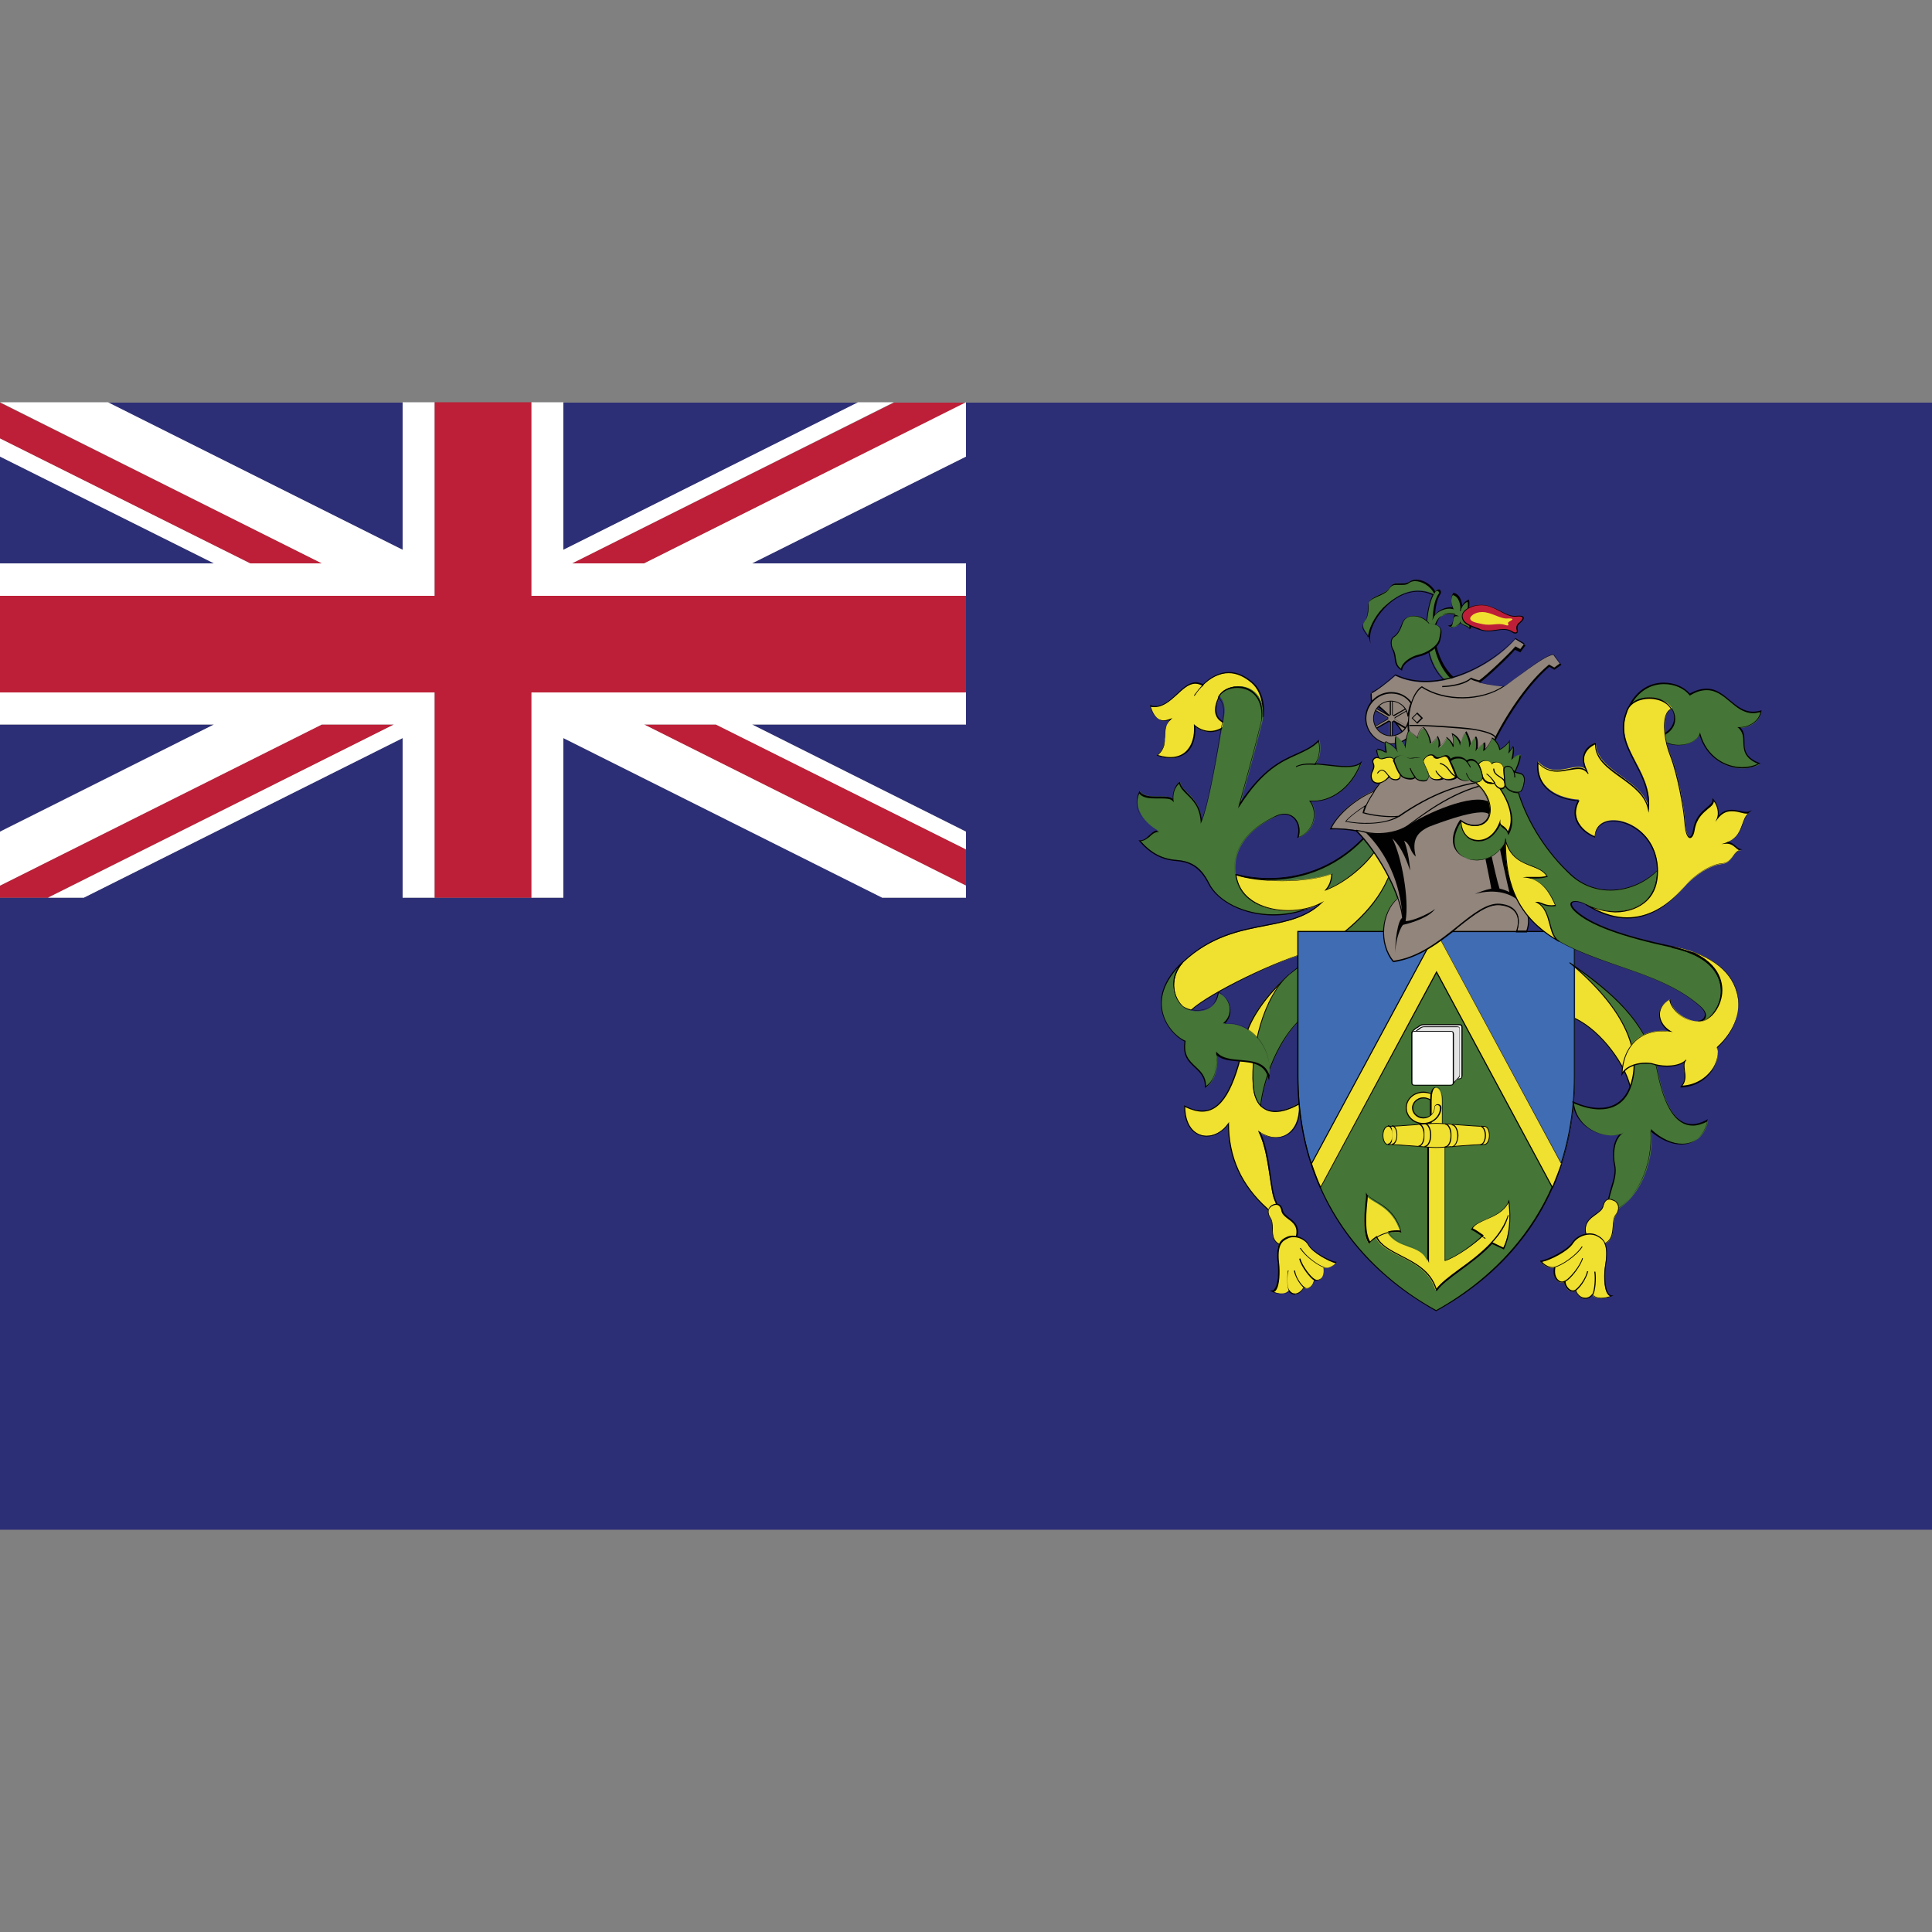 <?xml version="1.0" ?><svg id="Layer_1" style="enable-background:new 0 0 512 512;" version="1.1" viewBox="0 0 512 512" xml:space="preserve" xmlns="http://www.w3.org/2000/svg" xmlns:xlink="http://www.w3.org/1999/xlink"><rect x="0" y="0" width="512" height="512" fill="#808080" stroke="none"/><style type="text/css">
	.st0{fill:#FFFFFF;}
	.st1{fill:#2D2F76;}
	.st2{fill:#BD1F38;}
	.st3{fill:#F0E030;}
	.st4{fill:#010101;}
	.st5{fill:#457537;}
	.st6{fill:#416F3E;}
	.st7{fill:#406CB4;}
	.st8{fill:#E3E3E3;}
	.st9{fill:#91857C;}
</style><g><path class="st0" d="M298.7,271.9L298.7,271.9L298.7,271.9z"/><g><defs><rect height="298.7" id="SVGID_1_" width="512" y="106.7"/></defs><clipPath id="SVGID_2_"><use style="overflow:visible;" xlink:href="#SVGID_1_"/></clipPath></g><polygon class="st1" points="256,106.7 256,116.2 256,119.5 256,121 199.3,149.3 256,149.3 256,157.9 256,170.7 256,183.5 256,192    199.3,192 256,220.4 256,225.1 256,234.7 256,237.9 243.3,237.9 236.8,237.9 233.8,237.9 149.3,195.6 149.3,237.9 140.8,237.9    128,237.9 115.2,237.9 106.7,237.9 106.7,195.6 22.2,237.9 12.7,237.9 0,237.9 0,405.4 512,405.4 512,106.7  "/><polygon class="st1" points="0,192 0,220.4 56.7,192  "/><polygon class="st1" points="0,149.3 56.7,149.3 0,121  "/><polygon class="st1" points="106.7,106.7 28.6,106.7 106.7,145.7  "/><polygon class="st1" points="149.3,106.7 149.3,145.7 227.4,106.7  "/><polygon class="st2" points="85.3,192 0,234.7 0,237.9 12.7,237.9 104.4,192  "/><polygon class="st2" points="170.7,192 256,234.7 256,225.1 189.7,192  "/><polygon class="st2" points="0,116.2 66.3,149.3 85.3,149.3 0,106.7  "/><polygon class="st2" points="170.7,149.3 256,106.7 236.9,106.7 151.6,149.3  "/><g><polygon class="st0" points="170.7,149.3 151.6,149.3 236.9,106.6 227.4,106.6 149.3,145.7 149.3,106.6 140.8,106.6 140.8,149.9     140.8,154.7 140.8,157.9 153.6,157.9 172.7,157.9 179.2,157.9 182.2,157.9 256,157.9 256,149.3 199.3,149.3 256,121 256,119.5     256,116.2 256,106.6   "/><polygon class="st0" points="106.7,145.7 28.6,106.6 25.6,106.6 19.1,106.6 0,106.6 85.3,149.3 66.3,149.3 0,116.2 0,121     56.7,149.3 0,149.3 0,157.9 73.8,157.9 83.3,157.9 102.4,157.9 115.2,157.9 115.2,154.7 115.2,151.5 115.2,149.9 115.2,106.6     106.7,106.6   "/><polygon class="st0" points="172.7,183.5 153.6,183.5 140.8,183.5 140.8,186.6 140.8,189.9 140.8,191.4 140.8,237.9 149.3,237.9     149.3,195.6 233.8,237.9 236.8,237.9 243.3,237.9 256,237.9 256,234.7 170.7,192 189.7,192 256,225.1 256,220.4 199.3,192     256,192 256,183.5 182.2,183.5   "/><polygon class="st0" points="83.3,183.5 76.8,183.5 73.8,183.5 0,183.5 0,192 56.7,192 56.7,192 0,220.4 0,221.9 0,225.1 0,234.7     85.3,192 104.4,192 12.7,237.9 22.2,237.9 106.7,195.6 106.7,237.9 115.2,237.9 115.2,191.4 115.2,186.6 115.2,183.5 102.4,183.5       "/></g><polygon class="st2" points="182.2,157.9 179.2,157.9 172.7,157.9 153.6,157.9 140.8,157.9 140.8,154.7 140.8,149.9 140.8,106.6    128,106.6 115.2,106.6 115.2,149.9 115.2,151.5 115.2,154.7 115.2,157.9 102.4,157.9 83.3,157.9 73.8,157.9 0,157.9 0,170.7    0,183.5 73.8,183.5 76.8,183.5 83.3,183.5 102.4,183.5 115.2,183.5 115.2,186.6 115.2,191.4 115.2,237.9 128,237.9 140.8,237.9    140.8,191.4 140.8,189.9 140.8,186.6 140.8,183.5 153.6,183.5 172.7,183.5 182.2,183.5 256,183.5 256,170.7 256,157.9  "/><path class="st3" d="M341.6,258.3c-5.5,4.6-10.7,11.4-11.9,17.5c-3.6,17.2-8.4,21-15.8,17.3c0,9.2,8.1,9.9,11.6,4.5   c0,8.7,3.1,16.2,10.2,22.6c3,2.7,3.5,0.9,2.1-2.1c-1.4-3-1.4-12.6-4.3-18.2c4.5,3.3,11.2,1.4,10.7-7.5c-5.8,3.4-11.6,3.3-12.2-4.8   C331.4,278.1,335.1,264.3,341.6,258.3"/><path class="st4" d="M338,321.7c-0.5,0-1.3-0.5-2.3-1.3c-6.8-6.2-10.2-13.4-10.3-22.3c-1.4,1.9-3.5,3.1-5.6,3.1c-2.8,0-6-2.1-6-8.1   v-0.2l0.2,0.1c1.7,0.9,3.2,1.3,4.6,1.3l0,0c4.9,0,8.3-5.7,11-18.5c1.4-6.6,7.1-13.4,12-17.6l0.2,0.2c-6.5,6-10.2,19.9-9.5,29.2   c0.3,4.5,2.3,6.8,5.6,6.8c1.8,0,4.1-0.7,6.4-2.1l0.2-0.1l0,0.2c0.2,3.2-0.5,5.7-2,7.3c-1.1,1.2-2.6,1.8-4.3,1.8   c-1.4,0-2.8-0.4-4.1-1.3c1.5,3.3,2.2,7.8,2.7,11.5c0.4,2.7,0.7,5,1.3,6.3c0.7,1.5,0.9,2.7,0.6,3.3   C338.5,321.6,338.3,321.7,338,321.7 M325.7,297.3v0.4c0,8.9,3.3,16.3,10.2,22.5c1.2,1.1,1.8,1.3,2.1,1.3c0.2,0,0.3-0.1,0.4-0.2   c0.3-0.5,0.1-1.6-0.6-3.1c-0.6-1.3-0.9-3.6-1.3-6.3c-0.6-3.8-1.3-8.6-2.9-11.8l-0.2-0.5l0.4,0.3c1.3,0.9,2.9,1.5,4.4,1.5   c1.6,0,3.1-0.6,4.1-1.8c1.4-1.5,2.1-3.9,2-6.9c-2.3,1.3-4.5,2-6.3,2c-2.4,0-5.4-1.2-5.9-7c-0.6-8.4,2.3-20.5,7.6-27.3   c-4.3,4.1-8.6,9.9-9.8,15.5c-2.7,12.9-6.2,18.7-11.3,18.7l0,0c-1.3,0-2.8-0.4-4.5-1.2c0.1,5.6,3.1,7.6,5.7,7.6   c2.2,0,4.3-1.3,5.7-3.3L325.7,297.3z"/><path class="st3" d="M334.7,190c0.4-3.4-0.3-6.9-2.8-9.1c-4.8-4.2-9.5-2.8-13,0.6c-5.2-2.8-8,7.2-14,5.5c1,3.3,2.5,4.7,5.5,3.5   c-3.1,2.8,0,6.2-3.7,9.7c6.7,2.1,10.2-1.6,9.9-7.9c2.5,2.3,6.5,2.1,8.7-0.4c-3.6-1.1-3.6-4.2-2.1-7.1   C325.3,180.4,335.3,180.6,334.7,190"/><path class="st4" d="M310.2,200.9c-1.1,0-2.3-0.2-3.5-0.6l-0.2-0.1l0.2-0.1c1.9-1.7,2-3.5,2-5.2c0.1-1.4,0.1-2.8,1.3-4.1   c-2.6,0.8-4.2-0.4-5.2-3.8l-0.1-0.2l0.2,0.1c0.4,0.1,0.9,0.2,1.3,0.2l0,0c2.2,0,4-1.7,5.7-3.3c1.6-1.5,3.2-3,5-3   c0.6,0,1.2,0.2,1.9,0.5c2.2-2.1,4.5-3.2,6.9-3.2c2.1,0,4.2,0.9,6.3,2.7c2.3,2,3.3,5.4,2.9,9.2l-0.3,0c0.2-2.5-0.5-4.5-1.8-5.9   c-1.1-1.2-2.8-1.9-4.6-1.9c-2.2,0-4.2,1-5,2.6c-0.9,1.8-1.1,3.5-0.6,4.7c0.4,1,1.3,1.7,2.7,2.2l0.2,0.1l-0.1,0.1   c-1.1,1.3-2.8,2.1-4.5,2.1l0,0c-1.5,0-2.9-0.5-4.1-1.4c0.1,2.9-0.6,5.1-2,6.6C313.6,200.3,312.1,200.9,310.2,200.9 M306.9,200.1   c3.3,1,5.9,0.6,7.6-1.2c1.4-1.5,2.1-3.8,1.9-6.7l0-0.3l0.2,0.2c1.1,1,2.6,1.6,4.1,1.6c1.6,0,3.2-0.7,4.2-1.8   c-1.3-0.5-2.2-1.2-2.6-2.2c-0.6-1.3-0.3-3.1,0.6-5c0.8-1.7,2.9-2.8,5.2-2.8c1.9,0,3.6,0.7,4.8,2c0.8,0.8,1.3,1.9,1.6,3.1   c-0.3-2.5-1.2-4.6-2.8-6c-2-1.7-4-2.6-6.1-2.6c-2.3,0-4.7,1.1-6.8,3.2l-0.1,0.1l-0.1,0c-0.6-0.3-1.2-0.5-1.8-0.5   c-1.8,0-3.3,1.4-4.9,2.9c-1.8,1.6-3.6,3.3-5.9,3.3l0,0c-0.4,0-0.8,0-1.2-0.1c0.8,2.5,1.9,3.6,3.5,3.6c0.5,0,1.1-0.1,1.8-0.4   l0.6-0.2l-0.5,0.5c-1.5,1.3-1.5,2.8-1.6,4.3C308.8,196.6,308.8,198.4,306.9,200.1"/><path class="st5" d="M350.1,239.3c-7.5,4-21.3,2.3-22.6-7.5c-1.3-9.8,8.2-14.2,10.8-15.5c4-2,7.1,1.6,5.8,5.7   c4.4-1.6,5.4-6.7,3.3-9.7c5.8,0.4,11.2-4,13.5-10.2c-2,1.9-7.6,0.6-12.2,0.3c1.4-1.6,1.4-4.6,1-6.2c-4.8,5-11.8,2.7-21,17   c1.4-5,4.1-14.9,5.7-21.4c0.2-0.6,0.3-1.3,0.3-2c0.6-9.4-9.4-9.5-11.5-5.3c2.3,2.6,1.1,5.7,0.3,10.4c-1,5.5-3.1,18.3-5,22.6   c-0.6-6.7-5-7.1-5.8-10.4c-1.3,0.9-2,3.1-1.7,4.7c-1.6-1.7-6.9,0.4-8.9-2.1c-2.1,4.3,1.3,8.5,4.8,10.4c-2.1,0.1-2.5,2.6-4.8,2.6   c3,3.5,6.2,5,9.8,5.2c3.6,0.3,6.3,1.6,8.5,6C323.9,241.2,337.4,245.8,350.1,239.3"/><path class="st4" d="M337.5,242.6L337.5,242.6c-7.7,0-14.8-3.5-17.3-8.4c-2-3.9-4.4-5.7-8.4-6c-3.9-0.3-7-1.9-9.9-5.3l-0.2-0.2h0.3   c1.1,0,1.8-0.6,2.5-1.3c0.6-0.5,1.1-1.1,1.9-1.3c-3.7-2.1-6.5-6.3-4.5-10.3l0.1-0.2l0.1,0.2c0.9,1.2,2.8,1.3,4.5,1.3h1.1   c1.2,0,2.4,0,3.1,0.6c-0.1-1.5,0.5-3.6,1.8-4.5l0.1-0.1l0,0.2c0.3,1.2,1.2,2,2.1,3c1.5,1.5,3.2,3.1,3.7,6.9   c1.6-4.1,3.4-14.1,4.4-20.1l0.3-1.9c0.1-0.8,0.3-1.6,0.4-2.3c0.7-3.4,1.2-5.9-0.7-8l-0.1-0.1l0-0.1c0.8-1.7,2.9-2.8,5.2-2.8   c1.9,0,3.6,0.7,4.7,2c1.4,1.4,2,3.6,1.8,6.1c-0.1,0.6-0.2,1.3-0.4,2c-1.5,6.3-4,15.5-5.4,20.6c5.9-8.8,10.8-11.1,14.9-12.9   c2.2-1,4.1-1.8,5.7-3.5l0.2-0.2l0,0.2c0.4,1.6,0.4,4.4-0.8,6.1c1,0.1,2.1,0.2,3.2,0.3c1.6,0.2,3.4,0.4,4.8,0.4c1.9,0,3.1-0.3,3.9-1   l0.4-0.4l-0.2,0.5c-2.3,6.4-7.7,10.6-13.4,10.3c1,1.5,1.2,3.6,0.6,5.4c-0.6,2-2.1,3.5-4.1,4.2l-0.2,0.1l0.1-0.2   c0.5-1.7,0.3-3.4-0.6-4.6c-1.1-1.5-3.1-1.9-5.1-0.9l-0.3,0.1c-2.9,1.4-11.7,5.8-10.5,15.2c0.9,6.9,7.9,9.4,13.7,9.4   c2.8,0,5.6-0.6,7.9-1.6c0.3-0.1,0.5-0.3,0.8-0.4l0.1,0.2c-0.3,0.1-0.5,0.3-0.8,0.4C345.5,241.7,341.5,242.6,337.5,242.6    M302.3,222.9c2.8,3.2,5.7,4.7,9.5,5c4.1,0.3,6.6,2.1,8.6,6.1c2.4,4.9,9.4,8.3,17,8.3c2.8,0,5.5-0.4,8.2-1.3   c-1.4,0.3-2.8,0.4-4.3,0.4c-5.9,0-13-2.5-14-9.6c-1.3-9.6,7.7-14,10.6-15.5l0.2-0.1c2.1-1,4.2-0.6,5.4,1c0.9,1.2,1.1,2.9,0.7,4.6   c1.8-0.7,3.1-2.1,3.7-4c0.6-1.9,0.3-3.9-0.8-5.4l-0.2-0.2l0.3,0c5.5,0.4,10.8-3.6,13.2-9.7c-0.8,0.5-2,0.8-3.7,0.8   c-1.5,0-3.2-0.2-4.8-0.4c-1.1-0.1-2.3-0.3-3.4-0.3l-0.3,0l0.2-0.2c1.3-1.4,1.4-4.2,1-5.8c-1.6,1.6-3.5,2.4-5.6,3.4   c-4.1,1.8-9.2,4.1-15.2,13.5l-0.5,0.7l0.2-0.8c1.4-4.9,4.1-14.8,5.7-21.4c0.2-0.7,0.3-1.3,0.3-1.9c0.1-2.5-0.5-4.5-1.8-5.9   c-1.1-1.2-2.8-1.9-4.6-1.9c-2.2,0-4.1,1-4.9,2.5c1.9,2.2,1.4,4.7,0.7,8.2c-0.1,0.7-0.3,1.5-0.4,2.3l-0.3,1.9   c-1.1,6.3-3,16.8-4.6,20.6l-0.2,0.5l0-0.5c-0.3-4.1-2.1-5.7-3.6-7.2c-0.9-0.9-1.8-1.7-2.1-2.9c-1.2,0.9-1.8,3.1-1.5,4.5l0.1,0.4   l-0.3-0.3c-0.6-0.7-1.8-0.7-3.2-0.7h-1.1c-1.8,0-3.6-0.1-4.6-1.3c-1.8,3.9,1.1,8.1,4.9,10l0.4,0.2l-0.4,0c-0.9,0.1-1.5,0.6-2.2,1.3   C304,222.2,303.4,222.8,302.3,222.9"/><path class="st3" d="M368.9,230.7c-4.3,11.8-15.9,20.2-21.1,21.4c-8.9,2.2-27.2,11-32.1,15.6c-0.8-0.2-1.5-0.4-2-0.8   c-2.4-1.7-4.4-7.2-0.1-11.9c13.3-12.5,27.7-7.1,36.6-15.6c-7.5,4-21.3,2.3-22.6-7.5c8.1,2.1,22.7,2.3,34.3-10.2   C363.5,223.3,368,228.7,368.9,230.7"/><path class="st4" d="M315.7,267.8L315.7,267.8c-0.9-0.2-1.6-0.5-2.1-0.9c-1.4-1-2.4-2.9-2.6-5c-0.2-1.8,0.1-4.4,2.5-7.1   c7.3-6.9,15-8.4,21.8-9.7c5.2-1,10.2-2,14.1-5.3c-2.3,1-5.1,1.6-8,1.6c-5.9,0-13-2.5-14-9.6l0-0.2l0.2,0c1.9,0.5,4.9,1.1,8.7,1.1   c6.9,0,16.9-2,25.5-11.3l0.1-0.1l0.1,0.1c1.6,1.8,6.1,7.1,7,9.1l0,0l0,0c-4.3,11.9-15.9,20.2-21.2,21.5   C338.8,254.4,320.6,263.3,315.7,267.8L315.7,267.8z M350.9,238.8l-0.7,0.6c-4.1,3.9-9.4,4.9-14.9,6c-6.8,1.3-14.4,2.8-21.7,9.6   c-2.3,2.6-2.6,5.2-2.4,6.9c0.2,2,1.2,3.9,2.5,4.9c0.5,0.3,1.1,0.6,1.9,0.8c5-4.6,23.2-13.4,32.1-15.6c5.3-1.3,16.7-9.5,21-21.3   c-0.9-1.9-5.1-7-6.8-8.9c-8.7,9.3-18.8,11.3-25.6,11.3c-3.7,0-6.7-0.6-8.6-1.1c1,6.8,8,9.2,13.7,9.2c3.2,0,6.3-0.7,8.7-2   L350.9,238.8z"/><path class="st5" d="M341.6,258.3c-6.7,5.7-10.2,19.8-9.5,29.3c0.2,2.6,0.9,4.4,2.1,5.5c0.5-5.4,4.2-19.3,13.8-25.6   c8.1-5.2,20.7-17,25.4-30.5c-0.9-2.4-2.3-4.1-5-5.8C363.8,244,351.4,250.1,341.6,258.3"/><path class="st4" d="M334.3,293.4l-0.2-0.2c-1.2-1.2-1.9-3.1-2.1-5.6c-0.7-9.6,2.7-23.6,9.6-29.4c2.5-2.1,5.1-4.1,7.7-6   c7.7-5.7,15.6-11.6,19.1-21.1l0-0.2l0.1,0.1c2.7,1.7,4.1,3.4,5,5.9l0,0l0,0c-5,14.3-18.3,26-25.5,30.6   c-9.9,6.4-13.4,20.9-13.8,25.5L334.3,293.4z M368.5,231.4c-3.5,9.5-11.4,15.4-19.1,21c-2.6,1.9-5.2,3.9-7.7,5.9   c-6.6,5.6-10.2,19.6-9.5,29.2c0.2,2.4,0.8,4.1,1.8,5.3c0.5-4.9,4-19,13.9-25.4c7.1-4.6,20.4-16.2,25.3-30.4   C372.4,234.7,371,233.1,368.5,231.4"/><path class="st6" d="M364.5,225.2c-2.4,3.6-7.9,8.6-13.1,10.6c1.1-1.3,1.5-2.9,1.6-4.3c-6.7,2.5-20,2.3-25.4,0.3   c8.1,2.1,22.7,2.3,34.3-10.2C363,222.9,364,224,364.5,225.2"/><path class="st4" d="M351,236.1l0.3-0.4c0.9-1,1.4-2.3,1.5-4c-3.1,1.1-7.8,1.8-13,1.8c-5,0-9.6-0.6-12.3-1.6l0.1-0.2   c1.9,0.5,4.9,1.1,8.7,1.1c6.9,0,16.9-2,25.5-11.3l0.1-0.1l0.1,0.1c1,1.2,2.1,2.4,2.7,3.7l0,0.1l0,0c-2.4,3.7-7.9,8.6-13.2,10.6   L351,236.1z M353.1,231.4l0,0.2c-0.1,1.6-0.5,2.9-1.3,4c5.1-2.1,10.2-6.8,12.6-10.3c-0.5-1.2-1.5-2.3-2.5-3.4   c-8.7,9.3-18.7,11.3-25.6,11.3c-0.8,0-1.7,0-2.4-0.1c1.8,0.2,3.9,0.3,5.9,0.3c5.3,0,10.1-0.7,13.1-1.8L353.1,231.4z"/><path class="st5" d="M313.5,255c-10.8,10.1-3.7,19,0.6,21c-1.1,7.1,5.5,6.2,5.4,12.2c2.7-1.6,3.4-5.7,3-8.9   c3.4,3.7,12.1-0.4,13.9,6.4c1.1-7.5-4.7-15.1-11.9-14.3c3-2.7,1.3-7.1-1.6-8.2c-0.6,5.5-6.8,5.5-9.2,3.8   C311.2,265.2,309.3,259.6,313.5,255"/><path class="st4" d="M319.3,288.4v-0.2c0.1-2.7-1.3-4-2.7-5.3c-1.6-1.5-3.3-3.1-2.7-6.9c-2.1-1-5.4-4.1-6.1-8.5   c-0.5-3,0.1-7.6,5.6-12.7l0.2,0.2c-2.3,2.6-2.6,5.2-2.4,6.9c0.2,2,1.2,3.9,2.5,4.9c0.9,0.6,2.2,1,3.5,1c1.2,0,5-0.3,5.5-4.7l0-0.2   l0.2,0.1c1.6,0.6,2.8,2.2,3.1,4c0.3,1.6-0.2,3.1-1.3,4.2c3.2-0.2,6.3,1.2,8.6,3.9c2.5,2.9,3.6,6.9,3.1,10.6l-0.1,0.6l-0.2-0.6   c-1-3.9-4.4-4.1-7.7-4.4c-2.2-0.2-4.5-0.3-6-1.7c0.3,3.3-0.5,7.2-3.1,8.7L319.3,288.4z M312.2,256.4c-3.3,3.6-4.8,7.4-4.2,11.1   c0.7,4.4,4,7.4,6.1,8.3l0.1,0l0,0.1c-0.6,3.7,1,5.2,2.6,6.7c1.4,1.3,2.8,2.6,2.8,5.2c2.5-1.6,3.1-5.5,2.7-8.7l0-0.4l0.3,0.3   c1.4,1.5,3.7,1.7,6.1,1.9c3.2,0.3,6.5,0.5,7.7,4c0.4-3.5-0.8-7.2-3.1-9.9c-2.3-2.7-5.5-4.1-8.8-3.8l-0.4,0l0.3-0.3   c1.2-1.1,1.7-2.6,1.4-4.2c-0.3-1.6-1.4-3.1-2.8-3.8c-0.4,3.5-3.2,4.8-5.7,4.8c-1.4,0-2.8-0.4-3.7-1c-1.4-1-2.4-2.9-2.6-5   C310.8,260.5,310.9,258.5,312.2,256.4"/><path class="st3" d="M337,319.5c-1.2,0.7-1.1,2.2-0.4,3.2c1.5,2-1,6.5,3.8,7.5c1.4,0.3,2.5-0.6,3.1-2.2c1.5-4.5-3.3-5-3.7-7.1   C339.3,318.8,338,319,337,319.5"/><path class="st4" d="M340.9,330.4L340.9,330.4c-0.2,0-0.4,0-0.5-0.1c-3.2-0.6-3.2-2.8-3.3-4.8c0-1,0-2-0.5-2.7   c-0.5-0.6-0.7-1.4-0.5-2.1c0.1-0.5,0.4-1,0.9-1.3c0.5-0.3,0.9-0.4,1.3-0.4c0.6,0,1.4,0.3,1.7,1.8c0.1,0.7,0.9,1.3,1.6,1.9   c1.4,1,3.1,2.4,2.1,5.3C343.1,329.5,342.1,330.4,340.9,330.4 M338.2,319.3c-0.3,0-0.7,0.1-1.2,0.4c-0.4,0.3-0.7,0.6-0.8,1.1   c-0.1,0.6,0.1,1.3,0.5,1.9c0.5,0.7,0.6,1.8,0.6,2.9c0,1.9,0.1,3.9,3.1,4.5c1.3,0.3,2.4-0.5,2.9-2.1c0.9-2.8-0.6-4-2-5   c-0.8-0.6-1.5-1.2-1.7-2C339.4,319.8,338.9,319.3,338.2,319.3"/><path class="st3" d="M341,327.9c-1.6,0.7-3,1.8-2.3,6.9c0.3,2.1,0.1,7.2-1.7,7.3c1.1,0.6,3.5,1.2,4.5-0.1c1,1.6,3.1,1.1,4-0.8   c1.1,0.9,2.7-0.6,2.7-2c1,0.6,3-0.3,2.5-3.3c1.2,0.4,2.8-0.4,3.3-1.2c-1.8-0.4-6.2-2.8-7.3-4.7C345.7,328,342.9,327.1,341,327.9"/><path class="st4" d="M343.1,343.1c-0.6,0-1.2-0.3-1.6-0.9c-1.1,1.2-3.4,0.7-4.6,0l-0.4-0.2l0.5,0c0.3,0,0.5-0.1,0.7-0.4   c1.1-1.2,1.1-5.1,0.9-6.8c-0.6-5.2,0.8-6.3,2.4-7c1.9-0.9,4.8,0.1,5.8,2c1,1.9,5.5,4.3,7.2,4.6l0.2,0l-0.1,0.2   c-0.6,0.8-2.1,1.6-3.3,1.3c0.3,2.1-0.6,2.9-1,3.2c-0.5,0.3-1,0.4-1.5,0.2c-0.1,0.8-0.7,1.7-1.4,2c-0.5,0.2-0.9,0.2-1.4,0   c-0.5,1-1.3,1.7-2.3,1.7C343.3,343.1,343.2,343.1,343.1,343.1 M341.6,341.8l0.1,0.1c0.4,0.6,0.9,0.9,1.6,0.9   c0.8-0.1,1.6-0.7,2.1-1.6c-0.8-0.7-2.2-2.7-2.5-4.5l0.3,0c0.2,1.8,1.6,3.7,2.4,4.3l0.1,0.1c0.4,0.4,0.9,0.3,1.2,0.1   c0.7-0.3,1.2-1.2,1.3-1.9c-1-0.6-3.4-3.6-3.9-5.7l0.3-0.1c0.5,1.9,2.6,4.7,3.7,5.4v0l0.2,0.1c0.4,0.3,0.9,0.2,1.4-0.1   c0.4-0.2,1.2-1,0.9-3c-1.3-0.4-4.8-2.7-6.3-5.1l0.2-0.1c1.4,2.3,4.6,4.5,6,5v0l0.2,0.1c1.1,0.4,2.5-0.3,3.1-1   c-1.9-0.5-6.1-2.8-7.2-4.7c-1-1.8-3.7-2.8-5.5-1.9h0c-1.6,0.7-2.9,1.8-2.3,6.8c0.2,1.8,0.2,5.7-0.9,7c-0.1,0.2-0.3,0.3-0.5,0.4   c1.1,0.5,3.1,0.9,4-0.2c-0.5-0.9-0.6-3.7-0.3-5.5l0.2,0C341,338.2,341.1,341,341.6,341.8 M343.5,203.3l-0.1-0.2   c1.1-0.6,2.8-0.9,5.3-0.7l0,0.3C346.2,202.5,344.6,202.7,343.5,203.3 M316.6,184.4l-0.2-0.1c0.8-1.1,1.6-2.1,2.4-2.9l0.2,0.2   C318.1,182.3,317.3,183.3,316.6,184.4"/><path class="st3" d="M416.1,255.1c17.5,14.6,18.6,26.3,15.9,33.1c-1.4-6.4-8.7-16.3-16.2-18.9L416.1,255.1z"/><path class="st4" d="M432,288.6l-0.1-0.4c-1.5-6.7-8.8-16.3-16.1-18.8l-0.1,0v-0.1l0.3-14.5l0.2,0.2c19,15.9,18.1,27.6,15.9,33.2   L432,288.6z M416,269.2c7.2,2.5,14.4,11.9,16.1,18.5c2.1-5.6,2.4-17-15.8-32.4L416,269.2z"/><path class="st5" d="M384.9,246.9h32.4v38.3c0,32.7-18.2,52-36.6,62.2c-18.5-10.2-36.6-29.5-36.6-62.2v-38.3h22.7   c0,2,0.2,5,2.5,7.9C374.6,254.3,380.7,250.3,384.9,246.9"/><path class="st4" d="M380.6,347.5L380.6,347.5c-10.6-5.9-19.1-13.5-25.3-22.7c-7.6-11.3-11.4-24.6-11.4-39.6v-38.4h23v0.1   c0,2.5,0.4,5.1,2.5,7.8c5.7-0.6,12.2-5.2,15.5-7.9l0,0h32.5v38.4c0,15-3.8,28.3-11.4,39.6C399.8,334,391.3,341.6,380.6,347.5   L380.6,347.5z M344.1,247v38.2c0,36.3,22.8,54.5,36.5,62c13.7-7.6,36.5-25.7,36.5-62V247h-32.2c-3.4,2.7-9.8,7.4-15.7,7.9l-0.1,0   l0-0.1c-2.4-3.1-2.5-6.3-2.6-7.9H344.1z"/><path class="st7" d="M417.3,246.9v38.3c0,9.9-1.7,18.5-4.5,26l-32.1-59l-32.1,59c-2.8-7.5-4.5-16.2-4.5-26v-38.3H417.3z"/><path class="st4" d="M412.8,311.5l-32.2-59l-32.2,59l-0.1-0.3c-3-7.9-4.5-16.7-4.5-26.1v-38.4h73.5v38.4c0,9.4-1.5,18.1-4.5,26.1   L412.8,311.5z M344.1,247v38.2c0,9.2,1.5,17.9,4.4,25.7l32.1-58.9l0.1,0.2l32,58.7c2.9-7.9,4.4-16.5,4.4-25.7V247H344.1z"/><path class="st3" d="M413.8,308.4c-0.6,1.7-1.6,4.6-2.4,6.3l-30.7-57.1l-30.7,57.1c-0.8-1.7-1.8-4.6-2.4-6.3l33.1-61.4L413.8,308.4   z"/><path class="st4" d="M411.4,315l-0.1-0.2l-30.6-56.9L349.9,315l-0.1-0.2c-0.8-1.7-1.8-4.4-2.4-6.3l0-0.1l0,0l33.2-61.6l33.3,61.7   l0,0.1c-0.6,1.9-1.6,4.6-2.4,6.3L411.4,315z M347.7,308.4c0.6,1.8,1.5,4.3,2.3,6l30.7-57.1l30.7,57.1c0.7-1.7,1.7-4.2,2.3-6   l-33-61.2L347.7,308.4z"/><path class="st3" d="M395.2,329.4c0.9,0.4,2.4,1.2,3.1,1.5c1.7-3.4,2-8.2,1.4-12.5c-1.9,4.7-8.1,4.5-9.8,7.4c1,0.5,2,1.2,2.9,1.8   c-2.1,2.1-7.1,5.7-10,6.6v-30.4c0-2.1-0.7-3.9-0.7-5.7v-6.3c0-1.4-0.3-3.5-1.6-3.5c-1.3,0-1.6,2.1-1.6,3.5v6.3   c0,1.8-0.7,3.8-0.7,5.7v30.4c-1.6-4.5-7.7-3-10.5-7.5c1.1-0.3,2.3-0.3,3.4-0.1c-2.1-7.2-7.9-7.8-9.1-9.9c0,3-1.3,9.9,0.7,12.9   c0.4-0.5,1.1-1.1,1.9-1.6c2.4,5.2,13.3,5.3,15.8,13.9C382.7,338.6,390.1,335,395.2,329.4"/><path class="st4" d="M380.6,342.1l-0.1-0.3c-1.5-4.9-5.7-7-9.4-8.9c-2.7-1.4-5.3-2.7-6.4-4.9c-0.7,0.5-1.4,1-1.8,1.5l-0.1,0.1   l-0.1-0.1c-1.5-2.3-1.2-6.9-0.9-10.2c0.1-1.1,0.2-2.1,0.2-2.8v-0.5l0.2,0.4c0.4,0.7,1.2,1.2,2.3,1.9c2.3,1.4,5.3,3.2,6.8,8.1   l0.1,0.2l-0.2,0c-1-0.2-2.1-0.2-3.2,0.1c1.4,2,3.4,2.8,5.4,3.5c2,0.7,3.9,1.4,4.8,3.3v-29.8c0-0.9,0.2-1.9,0.4-2.9   c0.2-1,0.3-1.9,0.3-2.8v-6.3c0-1.1,0.2-3.6,1.7-3.6c1.5,0,1.7,2.5,1.7,3.6v6.3c0,0.8,0.2,1.7,0.3,2.5c0.2,1,0.4,2,0.4,3.1V334   c2.9-0.9,7.6-4.4,9.6-6.4c-0.8-0.6-1.7-1.2-2.7-1.7l-0.1-0.1l0.1-0.1c0.7-1.2,2.3-1.9,4-2.6c2.2-1,4.7-2.1,5.8-4.7l0.2-0.5l0.1,0.5   c0.6,4.9,0.1,9.5-1.4,12.6l0,0.1l-0.1,0c-0.7-0.3-2.1-1-3-1.4l-0.1,0c-2.6,2.8-5.8,5.1-8.5,7.1c-2.7,2-5,3.7-6,5.2L380.6,342.1z    M364.9,327.7l0.1,0.1c1,2.2,3.6,3.5,6.3,4.9c3.7,1.9,7.9,4,9.4,8.8c1.1-1.5,3.3-3.2,5.9-5.1c2.8-2,6-4.4,8.6-7.2l0.1-0.1l0.2,0.1   c0.8,0.4,2.2,1.1,2.9,1.4c1.5-3,2-7.3,1.4-11.9c-1.2,2.4-3.6,3.5-5.7,4.4c-1.6,0.7-3.1,1.3-3.8,2.4c1,0.5,1.9,1.2,2.8,1.8l0.1,0.1   l-0.1,0.1c-2,2-7.1,5.7-10,6.6l-0.2,0v-30.6c0-1.1-0.2-2.1-0.4-3.1c-0.2-0.9-0.3-1.7-0.3-2.6v-6.3c0-0.8-0.1-3.4-1.4-3.4   c-1.3,0-1.4,2.6-1.4,3.4v6.3c0,0.9-0.2,1.9-0.4,2.8c-0.2,1-0.3,1.9-0.3,2.9v31.2l-0.3-0.7c-0.8-2.3-2.8-3-4.9-3.8   c-2.1-0.7-4.2-1.5-5.6-3.8l-0.1-0.1l0.2,0c1.1-0.3,2.2-0.3,3.3-0.2c-1.4-4.7-4.4-6.5-6.6-7.8c-0.9-0.6-1.7-1-2.2-1.6   c0,0.7-0.1,1.5-0.2,2.4c-0.3,3.2-0.6,7.6,0.8,9.9c0.4-0.5,1.1-1,1.8-1.5L364.9,327.7z"/><path class="st3" d="M380.6,304.1c2.4,0,10.1-0.8,12.8-0.8c0.7,0,1.3-1.1,1.3-2.4c0-1.3-0.6-2.4-1.3-2.4c-2.8,0-10.4-0.8-12.8-0.8   c-2.4,0-10.1,0.8-12.8,0.8c-0.7,0-1.3,1.1-1.3,2.4c0,1.3,0.6,2.4,1.3,2.4C370.6,303.3,378.2,304.1,380.6,304.1"/><path class="st4" d="M380.6,304.2c-1.2,0-3.5-0.2-6-0.4c-2.6-0.2-5.4-0.4-6.8-0.4c-0.8,0-1.4-1.1-1.4-2.5c0-1.4,0.6-2.5,1.4-2.5   c1.4,0,4.2-0.2,6.8-0.4c2.5-0.2,4.9-0.4,6-0.4c1.2,0,3.5,0.2,6,0.4c2.6,0.2,5.4,0.4,6.8,0.4c0.8,0,1.4,1.1,1.4,2.5   c0,1.4-0.6,2.5-1.4,2.5c-1.4,0-4.2,0.2-6.8,0.4C384.2,304,381.8,304.2,380.6,304.2 M380.6,297.8c-1.2,0-3.5,0.2-6,0.4   c-2.6,0.2-5.4,0.4-6.8,0.4c-0.6,0-1.2,1-1.2,2.3c0,1.2,0.5,2.3,1.2,2.3c1.4,0,4.2,0.2,6.8,0.4c2.5,0.2,4.9,0.4,6,0.4   c1.2,0,3.5-0.2,6-0.4c2.7-0.2,5.4-0.4,6.8-0.4c0.6,0,1.2-1,1.2-2.3c0-1.2-0.5-2.3-1.2-2.3c-1.4,0-4.2-0.2-6.8-0.4   C384.2,298,381.8,297.8,380.6,297.8"/><path class="st3" d="M379.1,291.6c-0.5-0.4-1.2-0.7-1.9-0.7c-1.6,0-2.9,1.2-2.9,2.7s1.3,2.7,2.9,2.7c1.6,0,2.9-1.2,2.9-2.7   c0-1.1,1.6-1.1,1.6,0c0,2.3-2,4.2-4.6,4.2c-2.5,0-4.6-1.9-4.6-4.2c0-2.3,2-4.2,4.6-4.2c0.8,0,1.5,0.2,2.1,0.5   C379.2,290.3,379.1,291,379.1,291.6"/><path class="st4" d="M377.2,297.9c-2.6,0-4.7-1.9-4.7-4.3c0-2.4,2.1-4.3,4.7-4.3c0.7,0,1.5,0.2,2.2,0.5l0.1,0l0,0.2   c-0.1,0.4-0.2,1-0.2,1.6v0.3l-0.2-0.2c-0.5-0.4-1.2-0.6-1.8-0.6c-1.5,0-2.8,1.1-2.8,2.5c0,1.4,1.3,2.5,2.8,2.5   c1.5,0,2.8-1.1,2.8-2.5c0-1.3,1.9-1.3,1.9,0C381.9,296,379.8,297.9,377.2,297.9 M377.2,289.6c-2.5,0-4.4,1.8-4.4,4c0,2.2,2,4,4.4,4   c2.4,0,4.4-1.8,4.4-4c0-1-1.4-1-1.4,0c0,1.5-1.4,2.8-3,2.8c-1.7,0-3-1.3-3-2.8c0-1.5,1.4-2.8,3-2.8c0.6,0,1.3,0.2,1.8,0.5   c0-0.5,0.1-1,0.1-1.4v0C378.5,289.7,377.8,289.6,377.2,289.6"/><path class="st3" d="M367.8,303.3c0.7,0,1.3-1.1,1.3-2.4c0-1.3-0.6-2.4-1.3-2.4"/><path class="st4" d="M367.8,303.4v-0.3c0.6,0,1.2-1,1.2-2.3c0-1.2-0.5-2.3-1.2-2.3v-0.3c0.8,0,1.4,1.1,1.4,2.5   C369.2,302.3,368.6,303.4,367.8,303.4"/><path class="st3" d="M368.9,303.3c0.7,0,1.3-1.1,1.3-2.4c0-1.3-0.6-2.4-1.3-2.4"/><path class="st4" d="M368.9,303.4v-0.3c0.6,0,1.2-1,1.2-2.3c0-1.2-0.5-2.3-1.2-2.3v-0.3c0.8,0,1.4,1.1,1.4,2.5   C370.3,302.3,369.7,303.4,368.9,303.4"/><path class="st3" d="M375.9,303.8c0.9,0,1.6-1.3,1.6-2.9c0-1.6-0.7-2.9-1.6-2.9"/><path class="st4" d="M375.9,303.9v-0.3c0.8,0,1.4-1.3,1.4-2.8c0-1.5-0.7-2.8-1.4-2.8v-0.3c0.9,0,1.7,1.3,1.7,3   C377.6,302.6,376.8,303.9,375.9,303.9"/><path class="st3" d="M377.5,303.9c0.9,0,1.6-1.4,1.6-3c0-1.7-0.7-3-1.6-3"/><path class="st4" d="M377.5,304v-0.3c0.8,0,1.5-1.3,1.5-2.9c0-1.6-0.7-2.9-1.5-2.9v-0.3c1,0,1.8,1.4,1.8,3.2   C379.3,302.6,378.5,304,377.5,304"/><path class="st3" d="M382.9,303.9c0.9,0,1.7-1.4,1.7-3.1c0-1.7-0.7-3.1-1.7-3.1"/><path class="st4" d="M382.9,304.1v-0.3c0.9,0,1.5-1.3,1.5-2.9c0-1.6-0.7-2.9-1.5-2.9v-0.3c1,0,1.8,1.4,1.8,3.2   C384.7,302.7,384,304.1,382.9,304.1"/><path class="st3" d="M384.7,303.9c0.9,0,1.6-1.3,1.6-3c0-1.6-0.7-3-1.6-3"/><path class="st4" d="M384.7,304v-0.2c0.8,0,1.5-1.3,1.5-2.8c0-1.6-0.7-2.8-1.5-2.8v-0.3c1,0,1.8,1.4,1.8,3.1   C386.4,302.6,385.7,304,384.7,304"/><path class="st3" d="M392.3,303.3c0.7,0,1.3-1.1,1.3-2.5s-0.6-2.5-1.3-2.5"/><path class="st4" d="M392.3,303.5v-0.3c0.7,0,1.2-1.1,1.2-2.3c0-1.3-0.6-2.3-1.2-2.3v-0.3c0.8,0,1.5,1.1,1.5,2.6   C393.8,302.3,393.1,303.5,392.3,303.5"/><path class="st3" d="M364.8,327.9c0.9-0.5,1.9-1,3-1.3"/><path class="st4" d="M364.9,328l-0.1-0.2c0.9-0.6,2-1,3.1-1.3l0.1,0.2C366.9,327,365.8,327.4,364.9,328"/><path class="st3" d="M393.7,328.2c-0.3-0.2-0.5-0.4-0.8-0.6"/><path class="st4" d="M393.6,328.3l-0.2-0.1c-0.2-0.2-0.4-0.3-0.7-0.5l0.1-0.2c0.2,0.2,0.4,0.3,0.7,0.5l0.2,0.1L393.6,328.3z"/><path class="st3" d="M395.2,329.4c2-2.1,3.6-4.5,4.6-7.3"/><path class="st4" d="M395.3,329.5l-0.2-0.2c2.2-2.4,3.7-4.8,4.5-7.3l0.2,0.1C399.1,324.7,397.6,327.1,395.3,329.5"/><path class="st0" d="M374.1,274c0-0.7,0.6-1,1.2-1.5c0.8-0.6,1.1-0.9,1.8-0.9h9.3c0.7,0,0.9,0.2,0.9,0.8v12.7   c0,0.6-0.2,0.8-0.9,0.8h-12.4v-12"/><path class="st4" d="M386.5,286H374v-12.2c0.1-0.6,0.5-0.9,1-1.3c0.1-0.1,0.2-0.1,0.3-0.2l0.2-0.1c0.7-0.5,1-0.8,1.8-0.8h9.3   c0.7,0,1,0.2,1,0.9v12.7C387.5,285.8,387.3,286,386.5,286 M374.3,285.8h12.3c0.6,0,0.7-0.1,0.7-0.7v-12.7c0-0.6-0.1-0.7-0.7-0.7   h-9.3c-0.6,0-0.9,0.2-1.6,0.7l-0.2,0.1c-0.1,0.1-0.2,0.1-0.3,0.2c-0.5,0.4-0.9,0.6-0.9,1.2V285.8z"/><path class="st8" d="M384.2,287c1.2,0,1,0,1.9-0.9c0.9-0.9,0.8-0.8,0.8-1.6v-11.6c0-0.6-0.2-0.8-0.8-0.8h-8.6c-0.7,0-1,0.3-1.7,0.8   c-0.6,0.5-1.1,0.7-1.1,1.4V287H384.2z"/><path class="st4" d="M384.2,287.1h-9.7v-12.8c0-0.6,0.4-0.9,0.9-1.3c0.1-0.1,0.2-0.1,0.2-0.2l0.2-0.1c0.6-0.5,1-0.7,1.6-0.7h8.6   c0.7,0,0.9,0.2,0.9,0.9v11.8c0,0.7,0,0.7-0.9,1.5c-0.1,0.1-0.3,0.3-0.3,0.4C385.3,287.1,385.3,287.1,384.2,287.1 M374.8,286.9h9.4   c1,0,1,0,1.4-0.5c0.1-0.1,0.2-0.2,0.4-0.4c0.8-0.8,0.8-0.8,0.8-1.4v-0.2v-11.6c0-0.5-0.1-0.6-0.7-0.6h-8.6c-0.6,0-0.9,0.2-1.5,0.7   l-0.2,0.1c-0.1,0.1-0.2,0.1-0.3,0.2c-0.5,0.4-0.8,0.6-0.8,1.1V286.9z"/><path class="st0" d="M385.1,286.7c0,0.6-0.2,0.8-0.9,0.8H375c-0.7,0-0.8-0.2-0.8-0.8v-12.7c0-0.6,0.2-0.8,0.8-0.8h9.3   c0.7,0,0.9,0.2,0.9,0.8V286.7z"/><path class="st4" d="M384.3,287.7H375c-0.7,0-1-0.2-1-0.9v-12.7c0-0.7,0.2-0.9,1-0.9h9.3c0.7,0,1,0.2,1,0.9v12.7   C385.3,287.4,385,287.7,384.3,287.7 M375,273.4c-0.6,0-0.7,0.1-0.7,0.7v12.7c0,0.6,0.1,0.7,0.7,0.7h9.3c0.6,0,0.7-0.1,0.7-0.7   v-12.7c0-0.6-0.1-0.7-0.7-0.7H375z"/><path class="st9" d="M403.2,239.4c1.8,2,2.4,4.7,1.4,7.4h-2.7c1.1-3.4,0.4-6.7-4.4-7.1c-7.2-0.6-15.6,13.3-28.3,15.1   c-3.7-4.4-3.5-12.8,1.2-16.8c-2.4-7-7.5-14.7-11.1-18c-2.3-0.4-5-0.6-6.7-0.5c1.9-4,7.1-8.2,11.4-9.9c0.7-1,1.4-2,2.1-2.8   c0.4-5.5,26.4-2.9,31.9,0.5C398.1,213.5,400.5,233.9,403.2,239.4"/><path class="st4" d="M369.2,255L369.2,255c-4-4.7-3.4-13,1.1-16.9c-2.4-7-7.5-14.5-11-17.8c-2.3-0.4-4.9-0.6-6.7-0.5l-0.2,0   l0.1-0.2c1.9-4.1,7.3-8.3,11.4-9.9c0.6-0.8,1.3-1.7,2.1-2.8c0.3-2.8,6.9-3.2,10.7-3.2c8.2,0,18.2,1.7,21.4,3.7l0.1,0v0.1   c0,6,2.4,26.5,5.1,32c1.9,2.1,2.4,4.9,1.4,7.5l0,0.1h-3l0.1-0.2c0.5-1.4,0.8-3.4-0.2-4.9c-0.7-1.1-2.1-1.8-4.1-2   c-3.3-0.3-6.9,2.6-11.1,5.9C381.6,249.7,376.1,254,369.2,255L369.2,255z M353.7,219.5c1.7,0,3.8,0.2,5.7,0.5l0.1,0   c3.5,3.3,8.7,11,11.1,18l0,0.1l-0.1,0c-4.4,3.8-5,11.9-1.2,16.5c6.7-0.9,12.1-5.3,16.9-9.1c4.2-3.4,7.9-6.3,11.3-6   c2.1,0.2,3.5,0.9,4.3,2.1c0.8,1.2,0.9,3,0.3,5h2.4c0.9-2.5,0.4-5.2-1.4-7.2c-2.7-5.5-5.1-25.9-5.1-32c-3.2-1.9-13.1-3.6-21.2-3.6   c-6.5,0-10.3,1.1-10.5,3.1l0,0.1c-0.9,1.1-1.5,2-2.1,2.8l-0.1,0c-4,1.6-9.2,5.6-11.2,9.6C353.1,219.5,353.4,219.5,353.7,219.5"/><path class="st4" d="M371.7,243.2c-0.6-9.5-4.4-17.3-9.8-22.6c2.5,0.7,7.8,0.7,11.3-1.9c4.7-3.1,16.9-8.6,21.4-6.2   c0.3,0.8,0.6,2.5,0.3,3.7c-1.1-2.8-12.8,1.6-16.2,2.9c-3.2,1.5-4.6,3.5-3.5,7.9c-1.8-1.6-1.2-3.1-3.1-4.2c0.8,1.8,1.4,5.2,1.6,7.9   c-0.7-1.9-2-6-4.7-8.5c2.4,4.7,4.5,15.9,3.5,21.9c1.9,0,6.1-1.9,7.8-3.2c-1.5,2.1-5.8,3.6-8.5,4.2c-1.2,1.5-2.1,5.3-2,7.5   C369.6,250,370.4,243.6,371.7,243.2"/><path class="st4" d="M403.2,239.4c-2.4-2.6-6.7-4-12.3-2.5c0.9-0.4,2.7-1.1,4.3-1.4c-0.2-1.5-1.6-7.9-1.8-9.4l1.6-0.6   c0.8,3.8,1.8,8.2,2.4,10c0.5,0.1,1.6,0.4,2.6,0.9c-0.4-1.5-2.8-12.2-2.8-13.3l2.1-1.1C400.2,227.6,401.6,236.1,403.2,239.4"/><path class="st9" d="M401.9,246.9c1.1-3.4,0.4-6.7-4.4-7.1c-3.7-0.3-7.8,3.3-12.6,7.1H401.9z"/><path class="st4" d="M402,247h-17.5l0.3-0.2c0.5-0.4,1-0.8,1.5-1.2c4.2-3.3,7.8-6.2,11.2-5.9c2.1,0.2,3.5,0.9,4.3,2.1   C402.7,243,402.7,244.8,402,247L402,247z M385.3,246.7h16.5c0.5-1.4,0.8-3.4-0.2-4.8c-0.7-1.1-2.1-1.8-4.1-2   c-3.3-0.3-6.8,2.5-11,5.8C386.1,246.1,385.7,246.4,385.3,246.7"/><path class="st9" d="M370.6,216.3c-2.1,0.3-6.9-0.1-9.3-0.9c0.1-0.6,0.4-1.3,0.7-2c-1.5,1-4.3,2.9-5.4,4.3   C360,218.3,367,218.7,370.6,216.3"/><path class="st4" d="M371.7,244.5c-0.1-1.8-0.5-3.9-1.3-6.3l0.2-0.1c0.9,2.4,1.3,4.6,1.4,6.4H371.7z M365.4,221.1   c-1.4,0-2.6-0.2-3.5-0.4c-0.7-0.2-1.5-0.4-2.5-0.5l0-0.3c1,0.2,1.8,0.3,2.5,0.5c2.6,0.7,7.8,0.6,11.3-1.8c0.3-0.3,0.7-0.5,1.2-0.9   c4.3-3.2,13.1-9.7,23-10.5l0,0.3c-9.8,0.8-18.6,7.3-22.9,10.4c-0.5,0.3-0.9,0.6-1.2,0.9C371,220.6,367.9,221.1,365.4,221.1    M362.2,218.3c-0.9,0-1.7,0-2.5-0.1c-1-0.1-2-0.2-2.8-0.4c0,0,0,0,0,0c-0.1,0-0.1,0-0.1,0c-0.1,0-0.1,0-0.1,0l-0.2,0l0.1-0.2   c0.8-1,2.5-2.4,5.4-4.3c0.5-1.1,1.2-2.3,2.1-3.6l0.2,0.1c-0.8,1.2-1.4,2.2-1.9,3.2l0,0l-0.2,0.4c-0.3,0.7-0.5,1.3-0.7,1.9   c2.3,0.7,6.9,1.2,9.1,0.9c8.6-5.9,16.5-8.9,24.2-9.3l0,0.3c-7.6,0.4-15.5,3.4-24,9.3l0,0l0,0c0,0,0,0-0.1,0   C368.5,217.8,365.2,218.3,362.2,218.3 M356.8,217.6c3.4,0.7,9.7,0.9,13.2-1.1c-2.4,0.2-6.7-0.3-8.8-1l-0.1,0l0-0.1c0,0,0,0,0,0   c0.1-0.5,0.3-1,0.5-1.6C360.4,214.5,357.9,216.3,356.8,217.6"/><path class="st5" d="M416.1,255.1c11.9,8.2,20.7,16.2,23.3,29c2.6,12.8,7.4,16.2,13.3,12.8c-1.4,7.4-8.8,8.2-15,2.6   c0.6,8.5-2.8,18.7-11.6,22.4c-0.6-5.1,2.8-9.1,1.8-13.3c-0.4-1.8-0.6-6.1,1.9-8.1c-4.7,1.6-12.1-1.4-12.8-8.4   c5.4,2.5,12.3,3,15-3.8C434.7,281.4,433.6,269.7,416.1,255.1"/><path class="st4" d="M425.9,322l0-0.2c-0.3-2.5,0.4-4.8,1-7c0.7-2.2,1.3-4.3,0.8-6.3c-0.3-1.5-0.7-5.6,1.5-7.9   c-0.7,0.2-1.4,0.3-2.2,0.3c-4.5,0-9.7-3.1-10.3-8.9l0-0.2l0.2,0.1c2.4,1.1,4.7,1.7,6.9,1.7c2.7,0,6.2-0.9,8-5.5   c2.2-5.5,3-17.1-15.9-32.9l0.1-0.2c12.6,8.7,20.8,16.5,23.3,29c1.8,9.2,4.9,13.9,9.1,13.9c1.2,0,2.6-0.4,4-1.2l0.2-0.1l-0.1,0.3   c-0.8,4-3.4,6.4-7,6.4l0,0c-2.6,0-5.5-1.3-8.1-3.5c0.5,8.5-3,18.6-11.7,22.2L425.9,322z M430.3,300.1l-0.5,0.4   c-2.2,1.8-2.3,5.9-1.8,8c0.5,2.2-0.1,4.3-0.8,6.5c-0.6,2.1-1.3,4.3-1.1,6.7c8.6-3.7,12-13.8,11.4-22.2l0-0.3l0.2,0.2   c2.6,2.4,5.5,3.7,8.1,3.7l0,0c3.4,0,5.9-2.2,6.7-5.9c-1.4,0.7-2.7,1.1-3.9,1.1c-4.4,0-7.5-4.7-9.4-14.1   c-2.3-11.7-9.8-19.3-21.1-27.4c17,15.1,16.1,26.2,14,31.6c-1.8,4.7-5.5,5.6-8.2,5.6c-2.1,0-4.4-0.6-6.8-1.6c0.7,5.5,5.6,8.5,10,8.5   c0.9,0,1.8-0.1,2.6-0.4L430.3,300.1z"/><path class="st5" d="M431.2,188.7c3.7-9.6,13.3-8.7,16.6-4.5c9.5-5.4,10.8,6.8,18.9,4.4c-0.1,2.3-2.8,4.4-5.8,4.3   c3.1,2.8-1.3,7.1,5.4,9.7c-5.7,2.8-13.6-0.1-15.8-8c-1.8,3.7-8.5,3.7-11.2,0.7c5.8-1.6,5.4-7,2.1-9.1   C438.1,184,432.3,184.8,431.2,188.7"/><path class="st4" d="M461.7,203.6c-4.3,0-9.5-2.7-11.3-8.8c-1,1.6-3.1,2.7-5.6,2.7c-2.3,0-4.4-0.8-5.7-2.2l-0.1-0.2l0.2-0.1   c3.4-0.9,4.2-2.9,4.4-4.1c0.3-1.8-0.6-3.7-2.3-4.8c-1.1-0.7-2.6-1.1-4.1-1.1c-2.5,0-4.7,1.1-5.6,2.8c-0.1,0.3-0.2,0.6-0.4,0.8   l-0.2-0.1c0.1-0.3,0.2-0.6,0.4-0.9c1.9-4.3,5.4-6.7,9.5-6.7c2.8,0,5.4,1.1,6.9,2.9c1.6-0.9,3.1-1.3,4.5-1.3c2.6,0,4.4,1.6,6.2,3.1   c1.8,1.5,3.6,3,6.1,3c0.6,0,1.3-0.1,2-0.3l0.2-0.1v0.2c-0.2,2.3-2.8,4.4-5.6,4.4c1.1,1.1,1.1,2.5,1.1,3.8c0,2,0.1,4.1,4,5.6   l0.3,0.1l-0.3,0.1C464.9,203.3,463.3,203.6,461.7,203.6 M450.5,194.1l0.1,0.3c1.7,6.2,6.8,8.9,11.1,8.9c1.5,0,2.9-0.3,4.2-0.9   c-3.8-1.6-3.8-3.7-3.9-5.7c0-1.4-0.1-2.7-1.3-3.8l-0.3-0.2l0.4,0c2.8,0.1,5.4-1.8,5.7-4c-0.7,0.2-1.3,0.3-1.9,0.3   c-2.6,0-4.4-1.6-6.2-3.1c-1.8-1.5-3.6-3-6.1-3c-1.4,0-2.8,0.4-4.4,1.4l-0.1,0l-0.1-0.1c-1.4-1.8-4-2.9-6.7-2.9   c-3.6,0-6.7,1.9-8.7,5.4c1.2-1.1,3-1.8,5-1.8c1.6,0,3.1,0.4,4.2,1.2c1.7,1.1,2.7,3.2,2.4,5.1c-0.3,2-1.9,3.5-4.3,4.2   c1.2,1.2,3.2,2,5.3,2c2.5,0,4.7-1.1,5.5-2.8L450.5,194.1z"/><path class="st5" d="M402.4,209.9c2.6,8.5,8.1,16.5,14,21.9c6.8,6.3,17.1,4.7,22.9-1.3c0.1,11.9-12.2,12.8-19,9.1   c-3-1.6-5.5-0.8-2.6,1.8c4.4,4,14,6.9,25.4,9.4c19.9,4.3,12.8,20,7,19.9c1.7,0,3-1.8,0.6-3.9c-17.2-15.5-52.3-9.4-51.7-44   c-3.7,9.1-18.9,5.5-11.8-5.3c2.3,1.8,6.2,2,7.4-0.9c0.9-2.2,0.3-6-3.7-9.4c0.6,0,2.1,0,1.9-1.6c0.2,0.9,1,2.4,3.3,1.9   c0.6,1,1.3,1.7,2.2,1.3c0.2-0.1,0.7-0.3,0.5-1.3C399,209.4,401.2,210.1,402.4,209.9"/><path class="st4" d="M450.1,270.8L450.1,270.8l-0.1-0.3c0.8,0,1.5-0.5,1.7-1.1c0.3-0.8-0.1-1.7-1.2-2.7c-5.9-5.3-14-8.1-21.9-10.8   c-14.8-5.1-30-10.4-29.9-32.7c-1.7,3.5-4.9,4.7-7.5,4.7c-2.5,0-4.6-1.1-5.6-2.9c-1.1-2-0.6-4.8,1.3-7.7l0.1-0.1l0.1,0.1   c1,0.8,2.4,1.3,3.7,1.3c1.7,0,2.9-0.8,3.5-2.1c0.9-2.3,0.2-6.1-3.6-9.2l-0.2-0.2l0.5,0c0.4,0,1-0.1,1.4-0.5c0.2-0.2,0.3-0.6,0.2-1   l0.3,0c0.1,0.3,0.4,1.9,2.3,1.9c0.3,0,0.5,0,0.8-0.1l0.1,0l0,0.1c0.8,1.2,1.4,1.6,2.1,1.3c0.3-0.1,0.5-0.5,0.5-0.9   c0-0.1,0-0.2,0-0.3l0.3,0c0,0.1,0,0.2,0,0.3c0.3,1.5,2.1,2,3.1,2l0,0c0.1,0,0.2,0,0.3,0l0.1,0l0,0.1c2.5,8,7.6,16,14,21.8   c2.8,2.6,6.4,4,10.3,4c4.6,0,9.2-2,12.4-5.2l0.2-0.2v0.3c0,3.4-0.9,6.1-2.8,8c-2,2-5,3.1-8.4,3.1c-2.8,0-5.6-0.7-7.9-2   c-1-0.5-1.9-0.8-2.7-0.8c-0.5,0-0.9,0.1-1,0.4c-0.2,0.4,0.3,1.2,1.2,2c3.9,3.5,11.9,6.5,25.3,9.3c13.2,2.8,13.4,10.4,13.2,12.7   C455.8,267.4,453,270.8,450.1,270.8 M399.1,222.1l0,0.7c-0.4,22.6,14.3,27.7,29.7,33.1c7.9,2.7,16,5.5,22,10.9   c1.5,1.4,1.4,2.4,1.2,2.9c-0.1,0.3-0.3,0.5-0.5,0.7c2.2-0.9,4.2-3.8,4.5-6.9c0.3-2.8-0.4-9.7-13-12.4c-13.5-2.9-21.6-5.9-25.5-9.4   c-1.3-1.2-1.4-1.9-1.3-2.3c0.1-0.4,0.6-0.6,1.2-0.6c0.8,0,1.8,0.3,2.8,0.8c2.2,1.2,5.1,1.9,7.8,1.9c3.4,0,6.3-1.1,8.3-3   c1.8-1.8,2.8-4.4,2.8-7.6c-3.2,3.2-7.8,5.1-12.3,5.1c-4,0-7.6-1.4-10.5-4c-6.4-5.9-11.5-13.8-14-21.8c-0.1,0-0.1,0-0.2,0   c-1,0-2.5-0.5-3.2-1.7c-0.1,0.4-0.4,0.5-0.6,0.6c-0.2,0.1-0.4,0.1-0.5,0.1c-0.8,0-1.3-0.7-1.8-1.4c-0.3,0.1-0.5,0.1-0.8,0.1   c-1.3,0-2-0.7-2.3-1.4c0,0.2-0.1,0.4-0.3,0.5c-0.4,0.4-1,0.5-1.4,0.5c3.7,3.2,4.4,6.9,3.5,9.3c-0.6,1.4-1.9,2.3-3.7,2.3   c-1.3,0-2.7-0.5-3.8-1.3c-1.8,2.8-2.2,5.4-1.2,7.4c0.9,1.7,3,2.8,5.3,2.8c2.6,0,6-1.3,7.5-5.1L399.1,222.1z"/><path class="st3" d="M420.2,239.6c8.2,5.4,17.5,5.4,26.1-4.5c2.7-3.1,6.9-5.8,9.9-6.1c3-0.3,2.8-3.1,5.1-3.7   c-1.4-0.4-2-2.1-4.1-1.9c5.3-1.9,3.8-6.1,6.4-8.2c-2.1,0.8-5.5-2.4-8.5,1.6c0.8-1.9-0.3-4.1-1.1-4.9c0.3,2.1-4.2,2.5-5,7.9   c-0.5,3-2.1,2.8-2.4-1.9c-0.2-3.4-1.8-12.9-3.8-17.7c-2-4.8-2.4-11.5,0.3-12.5c-0.4-0.7-1-1.3-1.7-1.7c-3.3-2.1-9.1-1.3-10.2,2.5   c-3.7,9.7,6.7,15.2,5.8,25.7c-1.6-7.8-14.2-9.8-14.1-17.5c-4.1,1.9-3.5,5.3-2,7.9c-2.6-4-8.4,2.6-13.3-2.8   c-0.6,7.1,5.7,9.8,10.8,10.1c-2.5,4.5,0.9,8.4,4.3,9.7c0.1-7.9,16.4-4.7,16.6,8.9C439.4,242.3,426.9,243.3,420.2,239.6"/><path class="st4" d="M431.2,243.4c-3.6,0-7.3-1.2-11-3.6l0.1-0.2c2.2,1.2,5,1.9,7.7,1.9c3.5,0,6.5-1.1,8.4-3.1   c1.8-1.9,2.8-4.4,2.7-7.6c-0.1-8.9-7-13.1-11.6-13.1c-2.9,0-4.7,1.6-4.8,4.1l0,0.2l-0.2-0.1c-1.8-0.7-4-2.2-4.9-4.6   c-0.6-1.6-0.4-3.4,0.5-5c-1.9-0.1-6.1-0.8-8.8-3.8c-1.5-1.7-2.2-3.9-1.9-6.4l0-0.3l0.2,0.2c1.4,1.5,2.9,2.2,4.9,2.2   c1.1,0,2.2-0.2,3.2-0.4c0.9-0.2,1.8-0.4,2.5-0.4c0.8,0,1.5,0.2,2,0.6c-0.6-1.2-1-2.8-0.5-4.2c0.4-1.3,1.4-2.3,3-3l0.2-0.1l0,0.2   c-0.1,3.9,3.2,6.3,6.7,8.8c3,2.2,6.1,4.4,7.1,7.8c0.1-4.4-1.7-7.9-3.5-11.3c-2.2-4.3-4.4-8.3-2.3-13.6c0.7-2.3,3.1-3.8,6.2-3.8   c1.6,0,3.1,0.4,4.2,1.2c0.7,0.5,1.3,1.1,1.7,1.8l0.1,0.1l-0.1,0c-0.6,0.2-1,0.7-1.3,1.4c-1,2.3-0.5,7,1.1,10.9   c2,4.8,3.6,14.4,3.8,17.8c0.2,2.6,0.7,3.7,1.2,3.7c0.3,0,0.7-0.6,0.9-1.9c0.5-3.2,2.3-4.7,3.6-5.8c0.9-0.8,1.6-1.3,1.5-2.1l0-0.4   l0.3,0.3c0.6,0.7,1.7,2.6,1.3,4.4c1-1.1,2.1-1.6,3.5-1.6c0.8,0,1.5,0.2,2.2,0.3c0.9,0.2,1.8,0.4,2.5,0.1l0.7-0.3l-0.6,0.5   c-1,0.8-1.4,1.9-1.8,3.1c-0.6,1.7-1.3,3.7-4,4.8c0.9,0.1,1.5,0.6,2.1,1.1c0.4,0.4,0.8,0.7,1.3,0.8l0.4,0.1l-0.4,0.1   c-1,0.2-1.5,0.9-2,1.6c-0.7,0.9-1.4,1.9-3.1,2c-2.9,0.3-7.1,2.9-9.8,6.1C441.8,240.6,436.6,243.4,431.2,243.4 M422.2,240.6   c3,1.6,6,2.5,9,2.5c5.4,0,10.5-2.7,15.1-8.1c2.8-3.2,7.1-5.9,10-6.1c1.6-0.2,2.3-1.1,2.9-1.9c0.5-0.6,1-1.3,1.8-1.6   c-0.4-0.2-0.8-0.5-1.1-0.8c-0.7-0.6-1.4-1.1-2.6-1l-1.1,0.1l1-0.3c3.2-1.1,3.8-3.1,4.5-4.9c0.4-1.1,0.7-2.1,1.5-2.9   c-0.6,0.1-1.3-0.1-2.1-0.3c-0.7-0.2-1.4-0.3-2.2-0.3c-1.5,0-2.6,0.6-3.7,2l-0.6,0.8l0.4-0.9c0.6-1.5,0-3.5-0.8-4.5   c-0.1,0.8-0.7,1.3-1.6,2c-1.3,1.1-3,2.5-3.5,5.6c-0.2,1.3-0.7,2.1-1.2,2.1c-0.8,0-1.3-1.5-1.5-4c-0.2-3.4-1.9-12.9-3.8-17.7   c-1.6-4-2.1-8.8-1.1-11.1c0.3-0.7,0.7-1.2,1.3-1.4c-0.4-0.6-0.9-1.2-1.6-1.6c-1.1-0.7-2.6-1.1-4.1-1.1c-2.2,0-5.2,0.9-5.9,3.6   c-2,5.2,0.1,9.1,2.3,13.4c1.9,3.7,3.9,7.4,3.5,12.3l-0.1,0.9l-0.2-0.9c-0.7-3.7-4-6.1-7.2-8.4c-3.5-2.5-6.8-4.9-6.8-8.8   c-1.4,0.7-2.3,1.6-2.7,2.8c-0.6,1.7,0.2,3.6,1,4.9l-0.2,0.1c-0.6-0.9-1.4-1.3-2.5-1.3c-0.8,0-1.6,0.2-2.5,0.3   c-1,0.2-2.1,0.4-3.2,0.4c-1.9,0-3.5-0.7-4.9-2.1c-0.1,2.4,0.5,4.4,1.9,6c2.6,3,7,3.6,8.8,3.7l0.2,0l-0.1,0.2   c-0.9,1.7-1.1,3.4-0.5,5c0.8,2.2,2.9,3.7,4.6,4.4c0.1-2.6,2-4.2,5-4.2c4.7,0,11.7,4.2,11.8,13.3c0,3.3-0.9,5.9-2.8,7.8   c-2,2-5.1,3.2-8.6,3.2C426,241.7,424,241.3,422.2,240.6"/><path class="st3" d="M443.1,250.8c19.9,4.3,12.8,20,7,19.9c-3.7-0.1-7.2-3.2-7.5-5.9c-4.3,2.3-3.1,6.7,0.1,8.5   c-8.9-1.1-12.7,4.8-12.9,11.3c1.6-3,6.6-3.2,8.5-2.5c1.8,0.6,6.6,1,8.5-1.1c-1.6,1.3,1,4.5-1.2,6.9c7.5-0.3,10.7-7.2,9.4-10.3   C464.7,268.7,462.8,254.4,443.1,250.8"/><path class="st4" d="M445.3,288l0.2-0.2c1.2-1.3,0.9-2.8,0.8-4.1c-0.1-0.7-0.2-1.5,0-2.1c-1.4,0.9-3.3,1.1-4.5,1.1   c-1.3,0-2.6-0.2-3.5-0.5c-0.5-0.2-1.3-0.3-2.1-0.3c-2.2,0-5,0.7-6.2,2.8l-0.3,0.5l0-0.5c0.2-5.6,3.2-11.5,11-11.5   c0.5,0,1,0,1.5,0.1c-1.5-1-2.5-2.7-2.5-4.3c0-1.7,1-3.1,2.8-4.1l0.2-0.1l0,0.2c0.2,2.5,3.6,5.7,7.3,5.8h0.1c2.7,0,5.5-3.5,5.9-7.2   c0.3-2.8-0.4-9.7-13-12.4l0-0.3c9.4,1.7,15.5,5.9,17.2,12c1.5,5-0.5,10.6-5.2,14.9c0.6,1.5,0.1,3.7-1.1,5.7   c-1.8,2.8-4.9,4.6-8.5,4.7L445.3,288z M446.7,280.8l0.2,0.2c-0.1,0.1-0.1,0.1-0.2,0.2c-0.4,0.6-0.3,1.4-0.2,2.4   c0.2,1.3,0.4,2.8-0.6,4.1c3.3-0.2,6.2-1.9,8-4.6c1.2-1.9,1.6-4.1,1.1-5.5l0-0.1l0.1-0.1c4.7-4.3,6.6-9.8,5.2-14.7   c-1.4-4.8-5.6-8.5-12.2-10.6c8.4,3.4,8.5,9.3,8.3,11.2c-0.4,4-3.3,7.5-6.2,7.5H450c-3.8-0.1-7.2-3.2-7.6-5.8   c-1.6,0.9-2.5,2.3-2.5,3.8c0,1.7,1.1,3.4,2.8,4.4l0.6,0.3l-0.6-0.1c-0.7-0.1-1.4-0.1-2-0.1c-7.4,0-10.4,5.5-10.7,10.8   c1.3-1.8,4-2.5,6.1-2.5c0.9,0,1.7,0.1,2.2,0.3c0.7,0.2,1.9,0.5,3.5,0.5c1.2,0,3.5-0.2,4.8-1.4C446.6,281,446.6,280.9,446.7,280.8"/><path class="st3" d="M428,318.3c1.3,0.8,1.1,2.5,0.3,3.6c-1.7,2.2,0.9,7.3-4.5,8.2c-1.6,0.3-2.8-0.8-3.3-2.6   c-1.5-5,3.9-5.4,4.4-7.8C425.4,317.3,426.9,317.6,428,318.3"/><path class="st4" d="M423.2,330.2c-1.4,0-2.5-1-2.9-2.7c-1-3.3,1-4.7,2.5-5.8c0.9-0.6,1.7-1.2,1.9-2c0.4-1.6,1.2-2,1.8-2   c0.5,0,1,0.2,1.5,0.5c0.5,0.3,0.9,0.8,1,1.4c0.1,0.8-0.1,1.6-0.7,2.3c-0.6,0.7-0.7,1.8-0.7,3c-0.1,2.2-0.3,4.6-3.9,5.2   C423.5,330.2,423.4,330.2,423.2,330.2 M426.5,317.9c-0.8,0-1.3,0.6-1.6,1.8c-0.2,0.9-1.1,1.5-2,2.2c-1.6,1.1-3.4,2.4-2.4,5.5   c0.5,1.8,1.7,2.7,3.2,2.5c3.4-0.5,3.5-2.8,3.7-4.9c0.1-1.2,0.1-2.4,0.8-3.2c0.5-0.6,0.7-1.4,0.6-2.1c-0.1-0.5-0.4-1-0.8-1.3   C427.5,318.2,427,317.9,426.5,317.9"/><path class="st3" d="M423.1,327.5c1.7,0.9,3.2,2.1,2.3,7.8c-0.4,2.3-0.5,8.1,1.6,8.2c-1.3,0.6-4,1.1-5.1-0.4   c-1.1,1.7-3.5,1.1-4.4-1.1c-1.3,1-3-0.8-2.9-2.3c-1.1,0.7-3.3-0.4-2.6-3.8c-1.4,0.4-3.1-0.6-3.7-1.5c2-0.3,7.1-2.8,8.4-4.9   S421.1,326.4,423.1,327.5"/><path class="st4" d="M420.2,344.2c-0.1,0-0.2,0-0.2,0c-1-0.1-2-0.9-2.5-2.1c-0.5,0.3-1,0.3-1.5,0c-0.8-0.4-1.4-1.4-1.5-2.3   c-0.5,0.2-1.2,0.1-1.7-0.3c-0.4-0.3-1.4-1.3-1-3.6c-1.4,0.3-3-0.7-3.6-1.6l-0.1-0.2l0.2,0c1.9-0.3,7-2.8,8.3-4.8   c1.3-2.1,4.5-3.1,6.6-2c1.8,0.9,3.3,2.2,2.4,7.9c-0.3,1.9-0.4,6.2,0.7,7.6c0.2,0.3,0.5,0.4,0.8,0.5l0.5,0l-0.4,0.2   c-1.4,0.6-4,1.1-5.1-0.3C421.5,343.9,420.8,344.2,420.2,344.2 M417.7,342c0.4,1.1,1.3,1.9,2.3,1.9c0.7,0.1,1.4-0.3,1.9-0.9l0.1-0.1   c0.5-0.9,0.8-4,0.5-5.9l0.3,0c0.3,2,0,5.2-0.6,6.1c0.9,1.2,3.1,0.9,4.5,0.4c-0.2-0.1-0.4-0.2-0.6-0.5c-1.2-1.5-1.1-5.8-0.7-7.8   c0.9-5.6-0.5-6.7-2.2-7.6c-2-1-5-0.1-6.3,1.9c-1.3,2.1-6.1,4.5-8.2,4.9c0.6,0.8,2.2,1.7,3.4,1.3l0.2-0.1v0c1.5-0.4,5.3-2.8,6.9-5.3   l0.2,0.1c-1.7,2.6-5.7,5.1-7.2,5.4c-0.4,2.3,0.5,3.2,0.9,3.5c0.5,0.4,1.1,0.4,1.6,0.1l0.2-0.1v0c1.2-0.7,3.8-3.8,4.4-5.9l0.2,0.1   c-0.7,2.3-3.4,5.6-4.6,6.1c0,0.9,0.6,1.8,1.3,2.2c0.3,0.2,0.9,0.3,1.4-0.1l0.1-0.1c0.9-0.7,2.5-2.8,2.9-4.7l0.3,0   C420.3,339.2,418.6,341.4,417.7,342"/><path class="st3" d="M398.9,222.7c-0.2,14.5,5.8,21.9,14.2,26.7c-3.1-1.9-1.8-8.2-6-10.3c1-0.1,2.6,1.4,5,0.8   c-1.2-2.7-3.2-6.8-7.8-7.4c1.2-0.1,3.8,0.3,5.5-0.3C407.5,228.5,401.1,230.3,398.9,222.7"/><path class="st4" d="M413.1,249.6c-10.1-5.8-14.4-14-14.2-26.8l0-0.8l0.2,0.8c1.3,4.5,4.2,5.7,6.8,6.6c1.7,0.7,3.3,1.3,4.2,2.8   l0.1,0.1l-0.2,0.1c-0.9,0.3-2,0.4-2.8,0.4c-0.4,0-0.8,0-1.2,0c-0.2,0-0.3,0-0.4,0c4,1.1,5.8,5,6.7,7.2l0.1,0.1l-0.1,0   c-0.4,0.1-0.8,0.1-1.2,0.1c-1.1,0-1.9-0.3-2.6-0.6c-0.2-0.1-0.4-0.1-0.6-0.2c1.8,1.2,2.4,3.4,3,5.5c0.5,1.9,1,3.7,2.4,4.5   L413.1,249.6z M399.1,223.5c0,11.8,4,19.6,13,25.2c-0.8-1-1.1-2.3-1.5-3.8c-0.6-2.2-1.2-4.6-3.4-5.7l-0.4-0.2l0.5,0   c0.4,0,0.8,0.1,1.3,0.3c0.7,0.3,1.5,0.6,2.5,0.6c0.3,0,0.7,0,1-0.1c-1.1-2.4-3-6.6-7.6-7.2l-1-0.1l1-0.1c0.4,0,0.9,0,1.6,0   c0.4,0,0.8,0,1.2,0c0.7,0,1.7,0,2.6-0.3c-0.9-1.3-2.4-1.9-4-2.5C403.3,228.6,400.5,227.5,399.1,223.5"/><path class="st3" d="M397.4,208.9c-0.5-0.2-0.9-0.7-1.4-1.3c-2.2,0.5-3.1-0.9-3.3-1.9c0.1,1.6-1.3,1.6-1.9,1.6   c4,3.3,4.6,7.1,3.7,9.4c-1.1,2.8-5.1,2.7-7.4,0.9c-0.3,6,7.5,8,10.4,0.4c0,1.3,1.6,1.1,2.1,2.8   C401.6,217.5,400.1,212.8,397.4,208.9"/><path class="st4" d="M391.8,223c-1.3,0-2.5-0.5-3.3-1.4c-1-1-1.5-2.5-1.4-4.1l0-0.3l0.2,0.2c1,0.8,2.4,1.3,3.7,1.3   c1.7,0,2.9-0.8,3.5-2.1c0.9-2.3,0.2-6.1-3.6-9.2l-0.2-0.2l0.5,0c0.4,0,1.1-0.1,1.4-0.4c0.2-0.2,0.3-0.6,0.2-1l0.3,0   c0.1,0.3,0.4,1.9,2.3,1.9c0.3,0,0.5,0,0.8-0.1l0.1,0l0,0.1c0.5,0.8,0.9,1.2,1.3,1.3l0.1,0c3.1,4.6,3.9,9.1,2.2,12l-0.2,0.3   l-0.1-0.3c-0.2-0.8-0.7-1.2-1.2-1.5c-0.3-0.3-0.7-0.5-0.8-0.9C396.3,221.3,394.2,223,391.8,223 M387.3,217.7c0,1.4,0.5,2.7,1.3,3.6   c0.8,0.9,2,1.3,3.2,1.3c2.4,0,4.5-1.8,5.6-4.8l0.2-0.7v0.7c0,0.6,0.3,0.8,0.8,1.1c0.4,0.3,0.9,0.7,1.2,1.4c1.5-2.8,0.7-7-2.3-11.4   c-0.4-0.2-0.9-0.6-1.3-1.3c-0.3,0.1-0.5,0.1-0.8,0.1c-1.3,0-2-0.7-2.3-1.4c0,0.2-0.1,0.4-0.3,0.5c-0.4,0.4-1,0.5-1.4,0.5   c3.7,3.2,4.4,6.9,3.5,9.3c-0.6,1.4-1.9,2.3-3.7,2.3C389.7,219,388.3,218.5,387.3,217.7"/><path class="st5" d="M385,180.1c-3.5-3.3-5.2-8.7-5-11.9c0.1-3.1,1.4-6.5,6-5.1c-1.4,0-0.4,2.8-1.9,3.1c1.2,0.4,2.8-0.6,3.1-1.2   c0.3,1,2.1,0.7,2.3,1.8c0.7-0.6-0.1-3.3-1.1-3.9c0.8-0.4,1.2-2.6,0.8-3.7c-0.7,0.1-1.8,1.1-2,2.5c0.4-1.1-0.1-4-2.1-4.4   c-0.6,0.8-0.7,2.7,0.1,3.8c-1.8-0.4-4.5,0.8-5.2,2.3c0.1-1.9,0.4-4.6,1.6-6.3c0.4-0.6-0.6-1.6-1.3-0.2c-1.4-2.7-5.1-4.1-6.7-2.8   c-1.6,1.3-3.8-0.6-5.2,1.5c-1.3,2.1-5.9,2.4-5.7,4.6c0.1,1.3-0.2,3.4-0.9,4.2c-1.6,1.9,0.8,3.2,1.2,4.8   c-0.3-5.4,8.3-15.9,16.9-11.8c-0.8,1.3-1.5,4-1.7,7.3c-0.3,4.8,0.4,11.6,5,15.6L385,180.1z"/><path class="st4" d="M383.1,180.7L383.1,180.7c-5.2-4.4-5.4-11.7-5.1-15.8c0.2-3,0.9-5.8,1.6-7.2c-1.2-0.6-2.5-0.9-3.8-0.9   c-4.1,0-7.3,2.7-8.8,4.3c-2.5,2.6-4.1,5.9-3.9,8.3l0.1,1.2l-0.3-1.2c-0.1-0.5-0.5-1-0.8-1.5c-0.7-1-1.5-2.1-0.3-3.4   c0.6-0.7,1-2.8,0.8-4.1c-0.1-1.3,1.3-2,2.8-2.7c1.2-0.5,2.4-1.1,2.9-2c0.6-1,1.4-1.1,2.1-1.1c0.3,0,0.5,0,0.8,0c0.3,0,0.5,0,0.8,0   c0.4,0,1-0.1,1.6-0.5c0.4-0.3,1-0.5,1.7-0.5c1.9,0,4.1,1.3,5.1,3.2c0.3-0.5,0.6-0.6,0.8-0.6c0.3,0,0.5,0.1,0.6,0.4   c0.1,0.2,0.1,0.5,0,0.7c-1.1,1.6-1.4,4-1.5,5.6c0.8-1.1,2.6-2,4.2-2c0.2,0,0.4,0,0.5,0c-0.6-1.1-0.5-2.9,0.1-3.7l0-0.1l0.1,0   c1.6,0.3,2.2,2.1,2.3,3.4c0.4-0.9,1.2-1.4,1.7-1.6l0.1,0l0,0.1c0.3,1,0,3.1-0.7,3.7c0.7,0.5,1.2,1.8,1.3,2.8c0,0.4,0,1-0.3,1.2   l-0.2,0.1l0-0.2c-0.1-0.5-0.6-0.7-1.1-0.9c-0.4-0.2-0.9-0.3-1.1-0.7c-0.4,0.6-1.5,1.1-2.4,1.1c-0.2,0-0.5,0-0.7-0.1l-0.4-0.2   l0.5-0.1c0.7-0.1,0.8-0.8,0.9-1.6c0.1-0.6,0.2-1.2,0.6-1.4c-0.5-0.1-1-0.2-1.5-0.2c-3.2,0-3.8,3.3-3.9,5.3c-0.1,2.8,1.3,8.4,5,11.7   l0.2,0.2L383.1,180.7z M375.8,156.6c1.4,0,2.8,0.3,4.1,0.9l0.1,0.1l-0.1,0.1c-0.8,1.4-1.5,4.2-1.7,7.3c-0.3,3.9,0,11.2,4.9,15.5   l1.6-0.4c-3.6-3.4-5-8.9-4.9-11.8c0.1-2.1,0.8-5.6,4.1-5.6c0.6,0,1.3,0.1,2,0.3l0.8,0.3h-0.8c-0.6,0-0.7,0.5-0.8,1.3   c-0.1,0.6-0.2,1.3-0.7,1.6c1,0.1,2.3-0.7,2.5-1.2l0.1-0.4l0.1,0.4c0.1,0.4,0.6,0.6,1,0.8c0.5,0.2,1,0.4,1.2,0.8   c0.1-0.2,0.1-0.5,0.1-0.8c-0.1-1-0.7-2.3-1.3-2.7l-0.2-0.1l0.2-0.1c0.7-0.4,1.1-2.3,0.8-3.4c-0.6,0.2-1.4,1-1.7,2   c0,0.1,0,0.3-0.1,0.4l-0.2,0c0-0.1,0-0.3,0.1-0.4c0.1-1.1-0.3-3.4-2-3.8c-0.5,0.7-0.6,2.5,0.1,3.5l0.2,0.3l-0.3-0.1   c-0.2,0-0.5-0.1-0.8-0.1c-1.8,0-3.8,1.1-4.3,2.4l-0.3,0.7l0.1-0.8c0.1-1.6,0.3-4.5,1.6-6.3c0.1-0.1,0.1-0.3,0-0.4   c-0.1-0.2-0.2-0.3-0.4-0.3c-0.3,0-0.5,0.2-0.7,0.6l-0.1,0.2l-0.1-0.2c-1-2-3.3-3.2-5-3.2c-0.6,0-1.2,0.2-1.6,0.5   c-0.6,0.5-1.2,0.5-1.7,0.5c-0.3,0-0.5,0-0.8,0c-0.3,0-0.5,0-0.8,0c-0.7,0-1.3,0.1-1.9,1c-0.6,1-1.9,1.6-3.1,2.1   c-1.4,0.6-2.7,1.3-2.6,2.4c0.1,1.4-0.2,3.5-0.9,4.3c-1,1.2-0.4,2.1,0.3,3.1c0.2,0.3,0.5,0.6,0.6,1c0.2-2.3,1.7-5.4,4-7.8   C368.3,159.4,371.6,156.6,375.8,156.6"/><path class="st2" d="M387.5,163.2c0-1.3,2.2-2.9,5.1-2.9c3.6,0,6.4,3.3,9.2,3c2.9-0.3,1.5,1.3,0.9,1.7c-0.6,0.4-1,1.1-0.7,1.8   c0.2,0.8-0.2,1.3-1.3,0.6c-2.5-1.6-5.1,0.6-8.5-0.6C389.3,165.7,387.6,165.1,387.5,163.2"/><path class="st4" d="M401.6,167.9c-0.3,0-0.6-0.1-1-0.4c-0.6-0.4-1.3-0.6-2.2-0.6c-0.6,0-1.2,0.1-1.8,0.2c-0.7,0.1-1.4,0.2-2.2,0.2   c-0.8,0-1.6-0.1-2.3-0.4l-0.1,0c-2.8-1-4.6-1.7-4.6-3.6c0-0.5,0.2-0.9,0.6-1.4c0.8-0.8,2.4-1.6,4.5-1.6h0.1c1.8,0,3.4,0.8,5,1.6   c1.5,0.8,2.9,1.5,4.3,1.3c1.1-0.1,1.7,0,1.9,0.4c0.2,0.5-0.6,1.2-0.9,1.5c-0.4,0.3-0.9,0.8-0.7,1.7c0.1,0.4,0.1,0.7-0.1,0.9   C402,167.8,401.8,167.9,401.6,167.9 M398.5,166.7c0.9,0,1.6,0.2,2.3,0.6c0.4,0.3,0.7,0.3,0.8,0.3c0.1,0,0.2,0,0.3-0.1   c0.1-0.1,0.1-0.4,0-0.6c-0.2-0.8,0.1-1.5,0.8-2c0.3-0.2,0.9-0.9,0.8-1.2c-0.1-0.3-0.7-0.4-1.6-0.3c-1.5,0.2-2.9-0.6-4.4-1.4   c-1.5-0.8-3.1-1.6-4.8-1.6h-0.1c-2.1,0-3.6,0.8-4.4,1.6c-0.4,0.4-0.6,0.8-0.6,1.2c0.1,1.8,1.6,2.4,4.5,3.4l0.1,0.1   c0.7,0.3,1.4,0.4,2.2,0.4c0.7,0,1.4-0.1,2.1-0.2C397.3,166.8,397.9,166.7,398.5,166.7"/><path class="st9" d="M372.9,196.7c-1.4-4.5-6.8-9.4-9.4-10.5l-0.1-2.4c1.4-0.6,4.8-3.3,6.4-4.7c10.6,5.1,25.1-2.1,31.8-9.7l2.6,1.6   l-1.3,1.7l-1.4-0.7c-1.6,2-7.7,7.7-9.6,8.9c2.5,0.6,5.9,1.1,6.8,1c6-4.3,10.7-8.1,12.9-8.4l1.9,2.6l-1.7,1.2l-1.3-0.8   c-6.4,5.3-13.6,16.7-16.5,24.4C390,200,375.8,200.6,372.9,196.7"/><path class="st4" d="M394.1,201l-0.1,0c-1.1-0.2-3.1-0.4-5.4-0.5c-5.8-0.4-13.6-0.9-15.8-3.7l0,0c-1.5-4.6-6.9-9.4-9.4-10.4l-0.1,0   l-0.1-2.6l0.1,0c1.4-0.6,4.7-3.2,6.3-4.7l0.1-0.1l0.1,0c11.1,5.3,25.4-2.6,31.6-9.6l0.1-0.1l2.8,1.7l-1.4,1.9l-1.4-0.7   c-1.6,1.9-7.2,7.2-9.3,8.7c2.4,0.6,5.5,1,6.5,0.9c1.3-0.9,2.6-1.9,3.8-2.7c4.1-3,7.4-5.4,9.2-5.6l0.1,0l2,2.7l-1.9,1.3l-1.3-0.8   c-5,4.2-10.6,12.3-14.1,19.2c0,0,0,0.1,0,0.1h0c-0.9,1.8-1.6,3.4-2.2,5L394.1,201z M373,196.6c2.1,2.7,9.9,3.2,15.6,3.6   c2.2,0.1,4.2,0.3,5.3,0.5c0.6-1.5,1.3-3.2,2.2-5c0-0.1,0-0.2,0-0.3c-0.4-0.8-3.2-1.6-5.8-2c-2.3-0.3-12.3-1.1-16.8-1l0-0.3   c4.6-0.1,14.4,0.6,16.8,1c1.9,0.3,5.4,1,6,2.1c0,0,0,0,0,0c3.5-6.9,9.1-14.9,14.1-19l0.1-0.1l1.4,0.8l1.5-1.1l-1.8-2.4   c-1.8,0.3-5,2.6-9,5.6c-1.2,0.9-2.5,1.8-3.8,2.8l0,0c-5.9,4.2-15.9,4.4-22,0.4c-2.6,1.8-4.1,7.6-3.1,12.7l-0.3,0   c-0.9-5.3,0.6-11.2,3.3-13l0.1,0l0.1,0c5.9,3.9,15.6,3.8,21.5-0.1c-1.3,0-4.2-0.4-6.4-1l-0.3-0.1h0c-0.8-0.2-1.4-0.4-1.9-0.7   c-1.3,1.2-4.3,2-7.6,2.1v-0.3c3.3-0.1,6.3-1,7.5-2.1l0.1-0.1l0.1,0c0.4,0.2,1.2,0.5,2.1,0.7c1.9-1.3,7.9-7,9.5-8.9l0.1-0.1l1.3,0.7   l1.1-1.5l-2.4-1.4c-6.3,7-20.7,14.9-31.8,9.6c-1.6,1.5-4.8,4.1-6.3,4.7l0.1,2.2C366.1,187.3,371.6,192,373,196.6 M375.6,191.8   l-1.5-1.5l1.5-1.5l1.5,1.5L375.6,191.8z M374.4,190.3l1.1,1.1l1.1-1.1l-1.1-1.1L374.4,190.3z"/><path class="st5" d="M378.7,165.2c-1.6-2.3-6.1-3-7.1,0.1c-0.4,1.3-1.1,2.8-2.1,3.4c-1.1,0.6-0.8,2.6-0.3,3.4   c1.1,2.1,0.1,4.1,2.3,5.4c0-1.6,2.4-3.3,4.5-3.8c2.1-0.4,5.2-2.3,5.6-4.3C381.9,167.3,382.6,165.6,378.7,165.2"/><path class="st4" d="M371.5,177.7l-0.2-0.1c-1.4-0.9-1.6-2-1.7-3.1c-0.1-0.7-0.2-1.5-0.6-2.3c-0.5-0.9-0.8-2.9,0.4-3.6   c0.8-0.5,1.5-1.6,2.1-3.3c0.4-1.3,1.6-2.1,3.2-2.1c1.6,0,3.2,0.8,4.1,2c1.5,0.2,2.5,0.5,2.9,1.2c0.5,0.7,0.3,1.7,0.1,2.7   c0,0.1-0.1,0.3-0.1,0.5c-0.4,2.1-3.6,4-5.7,4.4c-2,0.4-4.4,2.1-4.4,3.6V177.7z M374.6,163.3c-1.5,0-2.5,0.7-2.9,2   c-0.6,1.8-1.3,2.9-2.2,3.5c-1,0.6-0.8,2.4-0.3,3.2c0.5,0.8,0.6,1.6,0.7,2.4c0.2,1.1,0.3,2.1,1.4,2.8c0.2-1.6,2.5-3.2,4.6-3.7   c2-0.4,5.1-2.2,5.5-4.2c0-0.2,0.1-0.3,0.1-0.5c0.2-1,0.4-1.9,0-2.5c-0.4-0.6-1.3-0.9-2.8-1.1h-0.1l0,0   C377.7,164.1,376.1,163.3,374.6,163.3"/><path class="st9" d="M368.4,185.6h0.6l0,3.9c0.1,0,0.2,0.1,0.3,0.2l3.3-1.9l0.3,0.5l-3.4,1.9c0,0.1,0,0.3,0,0.4l3.3,1.9l-0.3,0.5   l-3.4-1.9c-0.1,0.1-0.2,0.2-0.3,0.2v3.9h-0.6l0-3.9c-0.1,0-0.3-0.1-0.3-0.2l-3.3,1.9l-0.3-0.5l3.4-1.9c0-0.1,0-0.3,0-0.4l-3.3-1.9   l0.3-0.5l3.4,1.9c0.1-0.1,0.2-0.2,0.3-0.2L368.4,185.6z"/><path class="st4" d="M369.1,195.3h-0.8l0-3.9c-0.1,0-0.1-0.1-0.2-0.1l-3.4,1.9l-0.4-0.7l3.4-2c0-0.1,0-0.2,0-0.3l-3.4-1.9l0.4-0.7   l3.4,1.9c0.1,0,0.1-0.1,0.2-0.1v-3.9h0.8l0,3.9c0.1,0,0.2,0.1,0.2,0.1l3.4-1.9l0.4,0.7l-3.4,2c0,0.1,0,0.2,0,0.3l3.4,2l-0.4,0.7   l-3.4-2c-0.1,0-0.1,0.1-0.2,0.1V195.3z M368.6,195h0.3l0-3.8l0.1,0c0.1,0,0.2-0.1,0.3-0.2l0.1-0.1l3.3,1.9l0.2-0.3l-3.3-1.9l0-0.1   c0-0.1,0-0.2,0-0.3l0-0.1l3.3-1.9l-0.2-0.3l-3.3,1.9l-0.1-0.1c-0.1-0.1-0.2-0.1-0.3-0.2l-0.1,0l0-3.8h-0.3v3.8l-0.1,0   c-0.1,0-0.2,0.1-0.3,0.2l-0.1,0.1l-3.3-1.9l-0.2,0.3l3.3,1.9l0,0.1c0,0.1,0,0.2,0,0.3l0,0.1l-3.3,1.9l0.2,0.3l3.3-1.9l0.1,0.1   c0.1,0.1,0.2,0.1,0.3,0.2l0.1,0L368.6,195z"/><path class="st9" d="M373.5,195.1c-1.2,1.2-2.9,2-4.8,2c-3.7,0-6.7-3-6.7-6.7c0-3.7,3-6.7,6.7-6.7c2.2,0,4.1,1,5.3,2.6   c-0.3,0.9-0.7,2.8-0.8,3.6c-0.2-2.3-2.2-4.1-4.6-4.1c-2.5,0-4.6,2.1-4.6,4.6c0,2.5,2.1,4.6,4.6,4.6c2.1,0,4-1.5,4.5-3.4   C373.2,192.4,373.2,194.4,373.5,195.1"/><path class="st4" d="M368.7,197.2c-3.8,0-6.9-3.1-6.9-6.9c0-3.8,3.1-6.9,6.9-6.9c2.2,0,4.1,1,5.4,2.7l0,0.1l0,0.1   c-0.3,0.8-0.7,2.7-0.8,3.6l-0.3,0c-0.2-2.3-2.1-4-4.4-4c-2.5,0-4.5,2-4.5,4.5c0,2.5,2,4.5,4.5,4.5c2,0,3.8-1.4,4.4-3.4l0.3-0.9v1   c0,1.8,0.1,3.1,0.3,3.5l0,0.1l0,0.1C372.3,196.5,370.6,197.2,368.7,197.2 M368.7,183.8c-3.6,0-6.6,3-6.6,6.6c0,3.6,3,6.6,6.6,6.6   c1.7,0,3.4-0.7,4.6-1.9c-0.2-0.6-0.2-1.8-0.3-2.8c-0.8,1.7-2.5,2.8-4.4,2.8c-2.6,0-4.7-2.1-4.7-4.7c0-2.6,2.1-4.7,4.7-4.7   c2.1,0,4,1.4,4.5,3.4c0.1-0.9,0.4-2.1,0.7-2.7C372.7,184.7,370.8,183.8,368.7,183.8"/><path class="st5" d="M365.9,201.5c-0.4-0.5-1.2-1.9-1.1-2.8c0.6-0.1,1.8,0.3,2.4,0.9c-0.1-0.7-0.3-2.3-0.2-3c0.8,0.3,2.4,1.2,3,2.3   c-0.1-0.7-0.4-2.5-0.1-3.7c0.9,0.5,2.3,1.8,2.5,2.8c0.1-1.4,0.6-3.8,1-4.3c0.6,0.6,1.6,1.2,2.3,2.1c0.1-1.1,0.7-2.5,1.6-2.8   c0.6,0.7,1.6,2.3,1.8,4.2c0.6-0.2,1.5-1.3,1.9-1.8c0.3,0.6,0.7,1.6,0.5,2.8c0.8-0.7,1.7-1.7,1.9-2.6c0.6,0.4,1.6,1.5,1.9,2.6   c-0.1-0.9-0.1-2.6-0.4-3.5c1.1,0.6,1.9,1.6,2.1,2.6c0.3-1,0.9-2.8,1.5-3.2c0.6,1.1,1.1,2.5,1.1,3.6c0.3-0.7,0.9-2,1.5-2.3   c0.5,0.8,0.4,2.5,0.3,3.4c0.5-0.7,1.4-1.6,2-1.9c0.1,0.4,0.1,1.3,0,1.9c0.6-0.3,1.7-2.3,2.1-3.3c1,0.5,2,2.2,2.1,3.1   c0.7-0.3,2.1-1.6,2.5-2.3c0,0.5,0.2,1.8-0.1,2.9c0.4-0.4,0.9-1.3,1.1-1.6c0.3,0.7,0.1,2.4-0.2,3.3c0.6-0.6,1.6-0.9,2.1-0.9   c0.1,1.2-0.8,3.3-1.6,4.9C394.5,203,380.2,202.3,365.9,201.5"/><path class="st4" d="M401.4,205.1L401.4,205.1c-6.6-1.9-19.8-2.6-33.7-3.3l-1.8-0.1l0,0c-0.4-0.5-1.2-1.9-1.2-2.9l0-0.1l0.1,0   c0.6-0.1,1.6,0.3,2.3,0.7c0-0.1,0-0.2,0-0.3c-0.1-0.8-0.2-1.8-0.1-2.4l0-0.1l0.1,0c0.6,0.2,2,0.9,2.7,1.8c-0.1-0.8-0.3-2.2,0-3.2   l0-0.2l0.1,0.1c0.7,0.4,1.9,1.5,2.4,2.4c0.1-1.4,0.6-3.4,1-3.9l0.1-0.1l0.1,0.1c0.2,0.2,0.5,0.5,0.8,0.7c0.4,0.3,0.9,0.7,1.3,1.1   c0.2-1.1,0.7-2.3,1.6-2.7l0.1,0l0.1,0.1c0.6,0.6,1.6,2.2,1.9,4.1c0.6-0.3,1.3-1.2,1.6-1.7l0.1-0.2l0.1,0.2c0.2,0.3,0.7,1.3,0.6,2.5   c0.9-0.9,1.5-1.6,1.6-2.2l0-0.2l0.2,0.1c0.4,0.3,1.2,1,1.6,1.9c0-0.2,0-0.3,0-0.5c0-0.7-0.1-1.6-0.3-2.2l-0.1-0.3l0.3,0.1   c1,0.5,1.8,1.4,2.1,2.3c0.3-1,0.9-2.4,1.4-2.8l0.1-0.1l0.1,0.1c0.5,0.9,1,2.1,1.1,3.2c0.3-0.7,0.8-1.6,1.3-1.9l0.1,0l0.1,0.1   c0.4,0.7,0.4,2.1,0.3,3c0.5-0.6,1.3-1.3,1.8-1.5l0.2-0.1l0,0.2c0.1,0.4,0.1,1,0,1.6c0.6-0.6,1.5-2.1,1.8-3l0-0.1l0.1,0.1   c1,0.5,1.9,2.1,2.1,3c0.7-0.4,2-1.5,2.3-2.1l0.2-0.4v0.5c0,0.1,0,0.3,0,0.5c0,0.5,0.1,1.3,0,2c0.2-0.3,0.4-0.7,0.6-0.9   c0.1-0.1,0.1-0.2,0.2-0.3l0.1-0.2l0.1,0.2c0.3,0.7,0.1,2.1-0.1,3.1c0.6-0.5,1.4-0.7,1.9-0.7h0.1l0,0.1   C403.1,201.5,401.8,204.2,401.4,205.1L401.4,205.1z M365.9,201.4l1.7,0.1c13.9,0.8,27,1.5,33.6,3.3c0.4-0.8,1.5-3.2,1.5-4.6   c-0.5,0-1.3,0.4-1.9,0.9l-0.3,0.3l0.1-0.4c0.2-0.8,0.4-2.2,0.3-3c0,0,0,0,0,0c-0.2,0.4-0.6,1-0.9,1.4l-0.3,0.3l0.1-0.5   c0.2-0.8,0.1-1.7,0.1-2.4c0,0,0-0.1,0-0.1c-0.6,0.8-1.8,1.8-2.4,2l-0.2,0.1l0-0.2c-0.1-0.8-0.9-2.3-1.9-2.9c-0.4,1-1.4,2.8-2.1,3.2   l-0.3,0.1l0.1-0.3c0.1-0.5,0.1-1.3,0-1.7c-0.6,0.3-1.3,1.1-1.8,1.7l-0.3,0.4l0.1-0.5c0.1-0.8,0.2-2.4-0.2-3.2   c-0.4,0.3-0.9,1.3-1.2,1.9l-0.4,0.8l0-0.6c0.1-1.1-0.5-2.4-1-3.4c-0.5,0.5-1.1,2.1-1.3,3l-0.1,0.5l-0.1-0.5   c-0.2-0.9-0.9-1.8-1.8-2.4c0.1,0.5,0.2,1.2,0.2,1.9c0,0.5,0,0.9,0.1,1.3l-0.3,0c-0.3-1-1.2-2-1.7-2.4c-0.3,0.9-1.2,1.8-1.9,2.4   l-0.3,0.3l0.1-0.4c0.2-1.2-0.1-2.1-0.4-2.5c-0.4,0.6-1.2,1.5-1.8,1.7l-0.1,0l0-0.2c-0.2-1.8-1.2-3.4-1.8-4   c-0.7,0.4-1.3,1.6-1.4,2.7l0,0.3l-0.2-0.3c-0.4-0.5-0.9-0.9-1.4-1.3c-0.3-0.2-0.5-0.4-0.7-0.6c-0.4,0.7-0.8,2.9-0.9,4.1l0,0.7   l-0.2-0.7c-0.3-0.9-1.5-2.1-2.3-2.6c-0.2,1.3,0.1,3.2,0.2,3.5l0.2,0.8l-0.4-0.8c-0.5-1-2-1.8-2.8-2.2c-0.1,0.6,0.1,1.5,0.2,2.2   c0,0.3,0.1,0.5,0.1,0.6l0,0.4l-0.3-0.3c-0.5-0.5-1.6-0.9-2.2-0.9h0C364.9,199.7,365.5,200.9,365.9,201.4"/><path class="st3" d="M389.6,163.9c0-0.5,1.1-1.7,3.2-1.7c2.5,0,4.8,1.9,6.8,1.7c2-0.1,1,0.5,0.6,0.7c-0.4,0.2-0.7,0.4-0.5,0.8   c0.2,0.3-0.1,0.5-0.9,0.2c-1.8-0.6-3.6,0.3-5.9-0.2C390.9,165,389.7,164.7,389.6,163.9"/><path class="st3" d="M368.1,205.8c-2.1,2.6-4.3,2.1-4.7,0.5c-0.4-1.6,1.1-2.4,0.6-3.8c-0.6-1.4,0.9-2.1,1.6-1.4   c0.7,0.6,3-1.4,4,0.7c1,2.1,1.8,3.6,1.2,4.5C370.2,207.1,368.5,206.6,368.1,205.8"/><path class="st4" d="M365.1,207.7c-0.9,0-1.6-0.5-1.8-1.4c-0.2-0.9,0.1-1.5,0.3-2.1c0.3-0.6,0.5-1.1,0.2-1.8   c-0.2-0.5-0.2-1,0.1-1.3c0.2-0.3,0.6-0.5,1-0.5c0.3,0,0.6,0.1,0.8,0.3c0.2,0.2,0.6,0.1,1.2-0.1c0.4-0.1,0.8-0.2,1.3-0.2   c0.7,0,1.2,0.3,1.6,1.1l0.2,0.5c0.9,1.9,1.5,3.3,1,4.1c-0.2,0.3-0.6,0.5-1.1,0.5c-0.7,0-1.4-0.3-1.7-0.8   C367.1,207.1,366,207.7,365.1,207.7 M364.9,200.9c-0.3,0-0.6,0.2-0.8,0.4c-0.1,0.2-0.3,0.5,0,1.1c0.3,0.8,0,1.4-0.2,1.9   c-0.3,0.6-0.5,1.1-0.3,1.9c0.2,0.8,0.8,1.2,1.6,1.2c0.9,0,2-0.6,2.9-1.8l0.1-0.1l0.1,0.2c0.2,0.5,0.9,0.8,1.6,0.8   c0.4,0,0.7-0.2,0.9-0.4c0.5-0.7-0.1-2-1-3.9l-0.2-0.5c-0.3-0.6-0.7-0.9-1.3-0.9c-0.4,0-0.8,0.1-1.2,0.2c-0.6,0.2-1.1,0.3-1.4,0   C365.4,201,365.1,200.9,364.9,200.9"/><path class="st3" d="M377.2,201.9c-0.4-0.9,1.8-2.7,2.9-1.5c1.1,1.3,2.9-1.4,3.9,0.6c1,2,1.3,3.1,1.8,4.2c0.5,1.1-2.7,1.7-3.7,0.7   c0.1,0.7-2.8,1.2-3.5-0.7C378.2,204.4,377.8,203.2,377.2,201.9"/><path class="st4" d="M380.9,206.8c-1.1,0-2-0.5-2.3-1.4c-0.1-0.4-0.3-0.7-0.4-1.1c-0.3-0.7-0.6-1.5-1-2.3c-0.1-0.3-0.1-0.6,0.2-1   c0.4-0.5,1.1-1.1,1.9-1.1c0.4,0,0.8,0.2,1.1,0.5c0.2,0.2,0.4,0.3,0.7,0.3c0.3,0,0.7-0.1,1-0.3c0.4-0.1,0.7-0.3,1.1-0.3   c0.5,0,0.9,0.3,1.2,0.9c0.7,1.3,1,2.3,1.3,3.1c0.2,0.4,0.3,0.8,0.5,1.2c0.1,0.2,0.1,0.5,0,0.7c-0.3,0.5-1.3,0.8-2.1,0.8   c-0.6,0-1.2-0.1-1.5-0.4c0,0,0,0,0,0.1C382,206.7,381.5,206.8,380.9,206.8 M379.2,200.2c-0.7,0-1.4,0.5-1.7,1   c-0.2,0.3-0.2,0.6-0.2,0.7c0.3,0.8,0.7,1.6,1,2.3c0.2,0.4,0.3,0.7,0.4,1.1c0.5,1.2,1.7,1.2,2.1,1.2c0.6,0,1-0.2,1.2-0.3   c0-0.1,0-0.1,0-0.1l-0.1-0.4l0.3,0.3c0.3,0.3,0.9,0.5,1.5,0.5c0.9,0,1.7-0.3,1.9-0.7c0.1-0.1,0.1-0.3,0-0.4   c-0.2-0.4-0.3-0.8-0.5-1.2c-0.3-0.8-0.7-1.7-1.3-3c-0.3-0.6-0.7-0.7-0.9-0.7c-0.3,0-0.6,0.1-1,0.3c-0.4,0.1-0.7,0.3-1.1,0.3   c-0.3,0-0.6-0.1-0.9-0.4C379.8,200.3,379.5,200.2,379.2,200.2"/><path class="st3" d="M392,203.1c-0.5-1,2.1-2.4,3.4-0.6c0.3-0.7,2.9-0.9,3.1,1.3c0.2,2.2,0.3,3.4,0.3,4.3c0.1,0.9-1.6,1.6-2.7-0.5   c-2.1,0.4-3.1-0.7-3.3-2C392.5,204.3,392.3,203.7,392,203.1"/><path class="st4" d="M397.8,209.1c-0.4,0-1.2-0.2-1.8-1.4c-1.8,0.3-3-0.5-3.4-2.1c-0.3-1.3-0.5-1.8-0.8-2.4c-0.1-0.2-0.1-0.5,0-0.8   c0.3-0.5,1.1-0.9,1.8-0.9c0.6,0,1.2,0.3,1.7,0.8c0.2-0.3,0.7-0.4,1.2-0.4c0.9,0,1.9,0.5,2,1.9c0.1,1.3,0.2,2.3,0.2,3   c0,0.5,0.1,0.9,0.1,1.3c0,0.2-0.1,0.5-0.2,0.6C398.5,209,398.2,209.1,397.8,209.1 M396.1,207.4L396.1,207.4   c0.5,0.9,1.1,1.4,1.7,1.4c0.3,0,0.5-0.1,0.7-0.3c0.1-0.1,0.2-0.3,0.2-0.5c0-0.3,0-0.7-0.1-1.3c0-0.8-0.1-1.7-0.2-3   c-0.1-1.2-1-1.7-1.8-1.7c-0.5,0-0.9,0.2-1.1,0.4l-0.1,0.2l-0.1-0.2c-0.5-0.7-1.1-0.8-1.6-0.8c-0.7,0-1.3,0.4-1.6,0.7   c-0.1,0.1-0.2,0.3,0,0.5c0.3,0.6,0.5,1.2,0.8,2.5c0.1,0.6,0.6,2,2.3,2C395.5,207.5,395.8,207.5,396.1,207.4L396.1,207.4z"/><path class="st5" d="M369.5,201.7c-0.3-0.7,1.8-2.1,3.3-1.1c1.5,1.1,3.5-0.9,4.3,1c1.7,3.9,1.8,4.1,1.3,4.9   c-0.5,0.7-2.8,0.5-3.4-0.6c-0.1,0.7-2.1,0.6-3.1,0C370.7,205.4,369.9,203,369.5,201.7"/><path class="st4" d="M377.2,207.1c-0.8,0-1.7-0.3-2.2-0.9c-0.2,0.2-0.6,0.4-1.2,0.4c-0.7,0-1.5-0.2-2-0.5c-1.2-0.6-2-2.9-2.5-4.2   l-0.1-0.1c-0.1-0.2,0-0.4,0.1-0.6c0.3-0.5,1.2-1,2.1-1c0.5,0,0.9,0.1,1.3,0.4c0.3,0.2,0.6,0.3,1,0.3c0.3,0,0.6-0.1,1-0.1   c0.3,0,0.6-0.1,0.9-0.1c0.7,0,1.1,0.3,1.4,0.9c1.8,3.9,1.9,4.2,1.3,5C378.3,206.9,377.8,207.1,377.2,207.1 M374.9,205.6l0.2,0.3   c0.3,0.6,1.3,0.9,2.1,0.9c0.5,0,0.9-0.1,1.1-0.4c0.5-0.7,0.4-0.9-1.3-4.8c-0.3-0.6-0.6-0.8-1.2-0.8c-0.3,0-0.6,0.1-0.9,0.1   c-0.3,0.1-0.7,0.1-1,0.1c-0.5,0-0.9-0.1-1.2-0.4c-0.3-0.2-0.7-0.4-1.1-0.4c-0.8,0-1.6,0.4-1.9,0.9c-0.1,0.1-0.1,0.3-0.1,0.4l0,0.2   c0.5,1.3,1.3,3.5,2.3,4.1c0.5,0.3,1.2,0.4,1.9,0.4c0.6,0,1-0.1,1-0.4L374.9,205.6z"/><path class="st5" d="M384.4,201.9c-0.5-1.1,2.8-2.1,4.3-0.1c0.7-0.7,2.4-0.7,3.3,1.4c0.9,2.1,1.1,3.3,0.4,3.8   c-0.5,0.4-2.2,0.7-2.8-0.3c-0.8,0.5-3.2,0.1-3.7-1.3C385.4,204,384.9,202.8,384.4,201.9"/><path class="st4" d="M391,207.4c-0.7,0-1.2-0.2-1.5-0.6c-0.2,0.1-0.5,0.2-0.9,0.2c-1.1,0-2.5-0.5-2.9-1.6c-0.5-1.4-1-2.5-1.5-3.5   c-0.1-0.2-0.1-0.4,0.1-0.6c0.3-0.5,1.1-0.8,2-0.8c1,0,1.8,0.4,2.4,1c0.3-0.2,0.7-0.4,1.1-0.4c0.9,0,1.8,0.7,2.3,1.9   c1,2.2,1.1,3.4,0.3,4C392.2,207.2,391.6,207.4,391,207.4 M389.7,206.5l0.1,0.1c0.3,0.5,0.9,0.6,1.3,0.6c0.6,0,1.1-0.2,1.3-0.3   c0.6-0.5,0.5-1.6-0.4-3.6c-0.5-1.1-1.2-1.7-2.1-1.7c-0.4,0-0.8,0.1-1,0.4l-0.1,0.1l-0.1-0.1c-0.5-0.7-1.3-1-2.3-1   c-0.8,0-1.5,0.3-1.8,0.6c-0.1,0.1-0.1,0.3,0,0.4c0.5,0.9,1,2.1,1.5,3.5c0.4,0.9,1.7,1.4,2.7,1.4c0.4,0,0.7-0.1,0.9-0.2L389.7,206.5   z"/><path class="st5" d="M398.5,204c-0.1-1,1.7-1.4,2.4,0c0.7,1.5,2.8,0.2,3,2.6c0,0.5-0.3,2.2-0.9,3.1c-0.7,0.9-4,0-4.2-1.8   C398.6,206,398.6,205,398.5,204"/><path class="st4" d="M402,210.1c-0.3,0-0.7,0-1-0.2c-1-0.3-2.2-1-2.3-2.1c0-0.1,0-0.3-0.1-0.4l0,0c0-0.6-0.6-1-1.2-1.4   c-0.8-0.5-1.7-1.1-1.7-2.3h0.3c0,1.1,0.8,1.6,1.6,2.1c0.4,0.3,0.8,0.5,1,0.8c-0.1-1.1-0.2-1.9-0.2-2.6c0-0.5,0.3-0.9,0.8-1   c0.6-0.2,1.4,0.1,1.8,0.9c0,0,0,0.1,0.1,0.1c0.3,0.5,0.8,0.6,1.3,0.7c0.7,0.2,1.6,0.3,1.7,1.8c0,0.5-0.2,2.3-0.9,3.2   C402.9,209.9,402.5,210.1,402,210.1 M399.6,203.2c-0.1,0-0.2,0-0.3,0c-0.3,0.1-0.7,0.4-0.6,0.8l0,0c0,1,0.1,2,0.3,3.8   c0.1,1,1.2,1.6,2.1,1.9c0.9,0.2,1.6,0.2,1.9-0.1c0.7-0.8,0.9-2.6,0.9-3c-0.1-1.3-0.7-1.4-1.5-1.6c-0.3-0.1-0.7-0.1-1-0.3   c0.1,0.3,0.1,0.8,0.2,1.3l-0.3,0c0-0.8-0.1-1.3-0.4-1.8c0,0,0-0.1,0-0.1C400.5,203.4,400,203.2,399.6,203.2 M396,207.6   c-0.6-1.1-1.5-2.1-2.1-2.4l0.1-0.2c0.7,0.4,1.6,1.4,2.3,2.5L396,207.6z M389.5,206.7l-0.2-0.3c-0.4-0.6-0.7-1.1-0.8-1.5l0.2,0   c0.1,0.4,0.4,0.9,0.7,1.4l0.2,0.3L389.5,206.7z M382.1,206.2c-0.6-0.4-1.3-1.1-1.7-1.9l0.2-0.1c0.4,0.7,1.1,1.4,1.6,1.8   L382.1,206.2z M374.9,206c-0.5-0.6-1.1-1.6-1.3-2.4l0.2-0.1c0.2,0.7,0.8,1.7,1.3,2.3L374.9,206z M385.9,205.9   c-0.8-0.1-1.7-1.3-1.9-1.6c-0.4-0.5-1.2-1.7-2.4-1.8l0-0.3c1.3,0.2,2.2,1.3,2.6,1.9c0.5,0.7,1.3,1.5,1.8,1.6L385.9,205.9z    M368,205.9l-0.1-0.2c-0.5-0.7-1.1-1.5-1.7-1.5l0,0c-0.4,0-0.7,0.3-1.1,0.8l-0.2-0.1c0.4-0.6,0.9-0.9,1.3-0.9l0,0   c0.8,0,1.4,0.9,1.9,1.6l0.1,0.2L368,205.9z M389.6,203.4c-0.3-0.6-0.6-1-1-1.6l0.2-0.1c0.4,0.6,0.8,1.1,1,1.7L389.6,203.4z"/></g></svg>